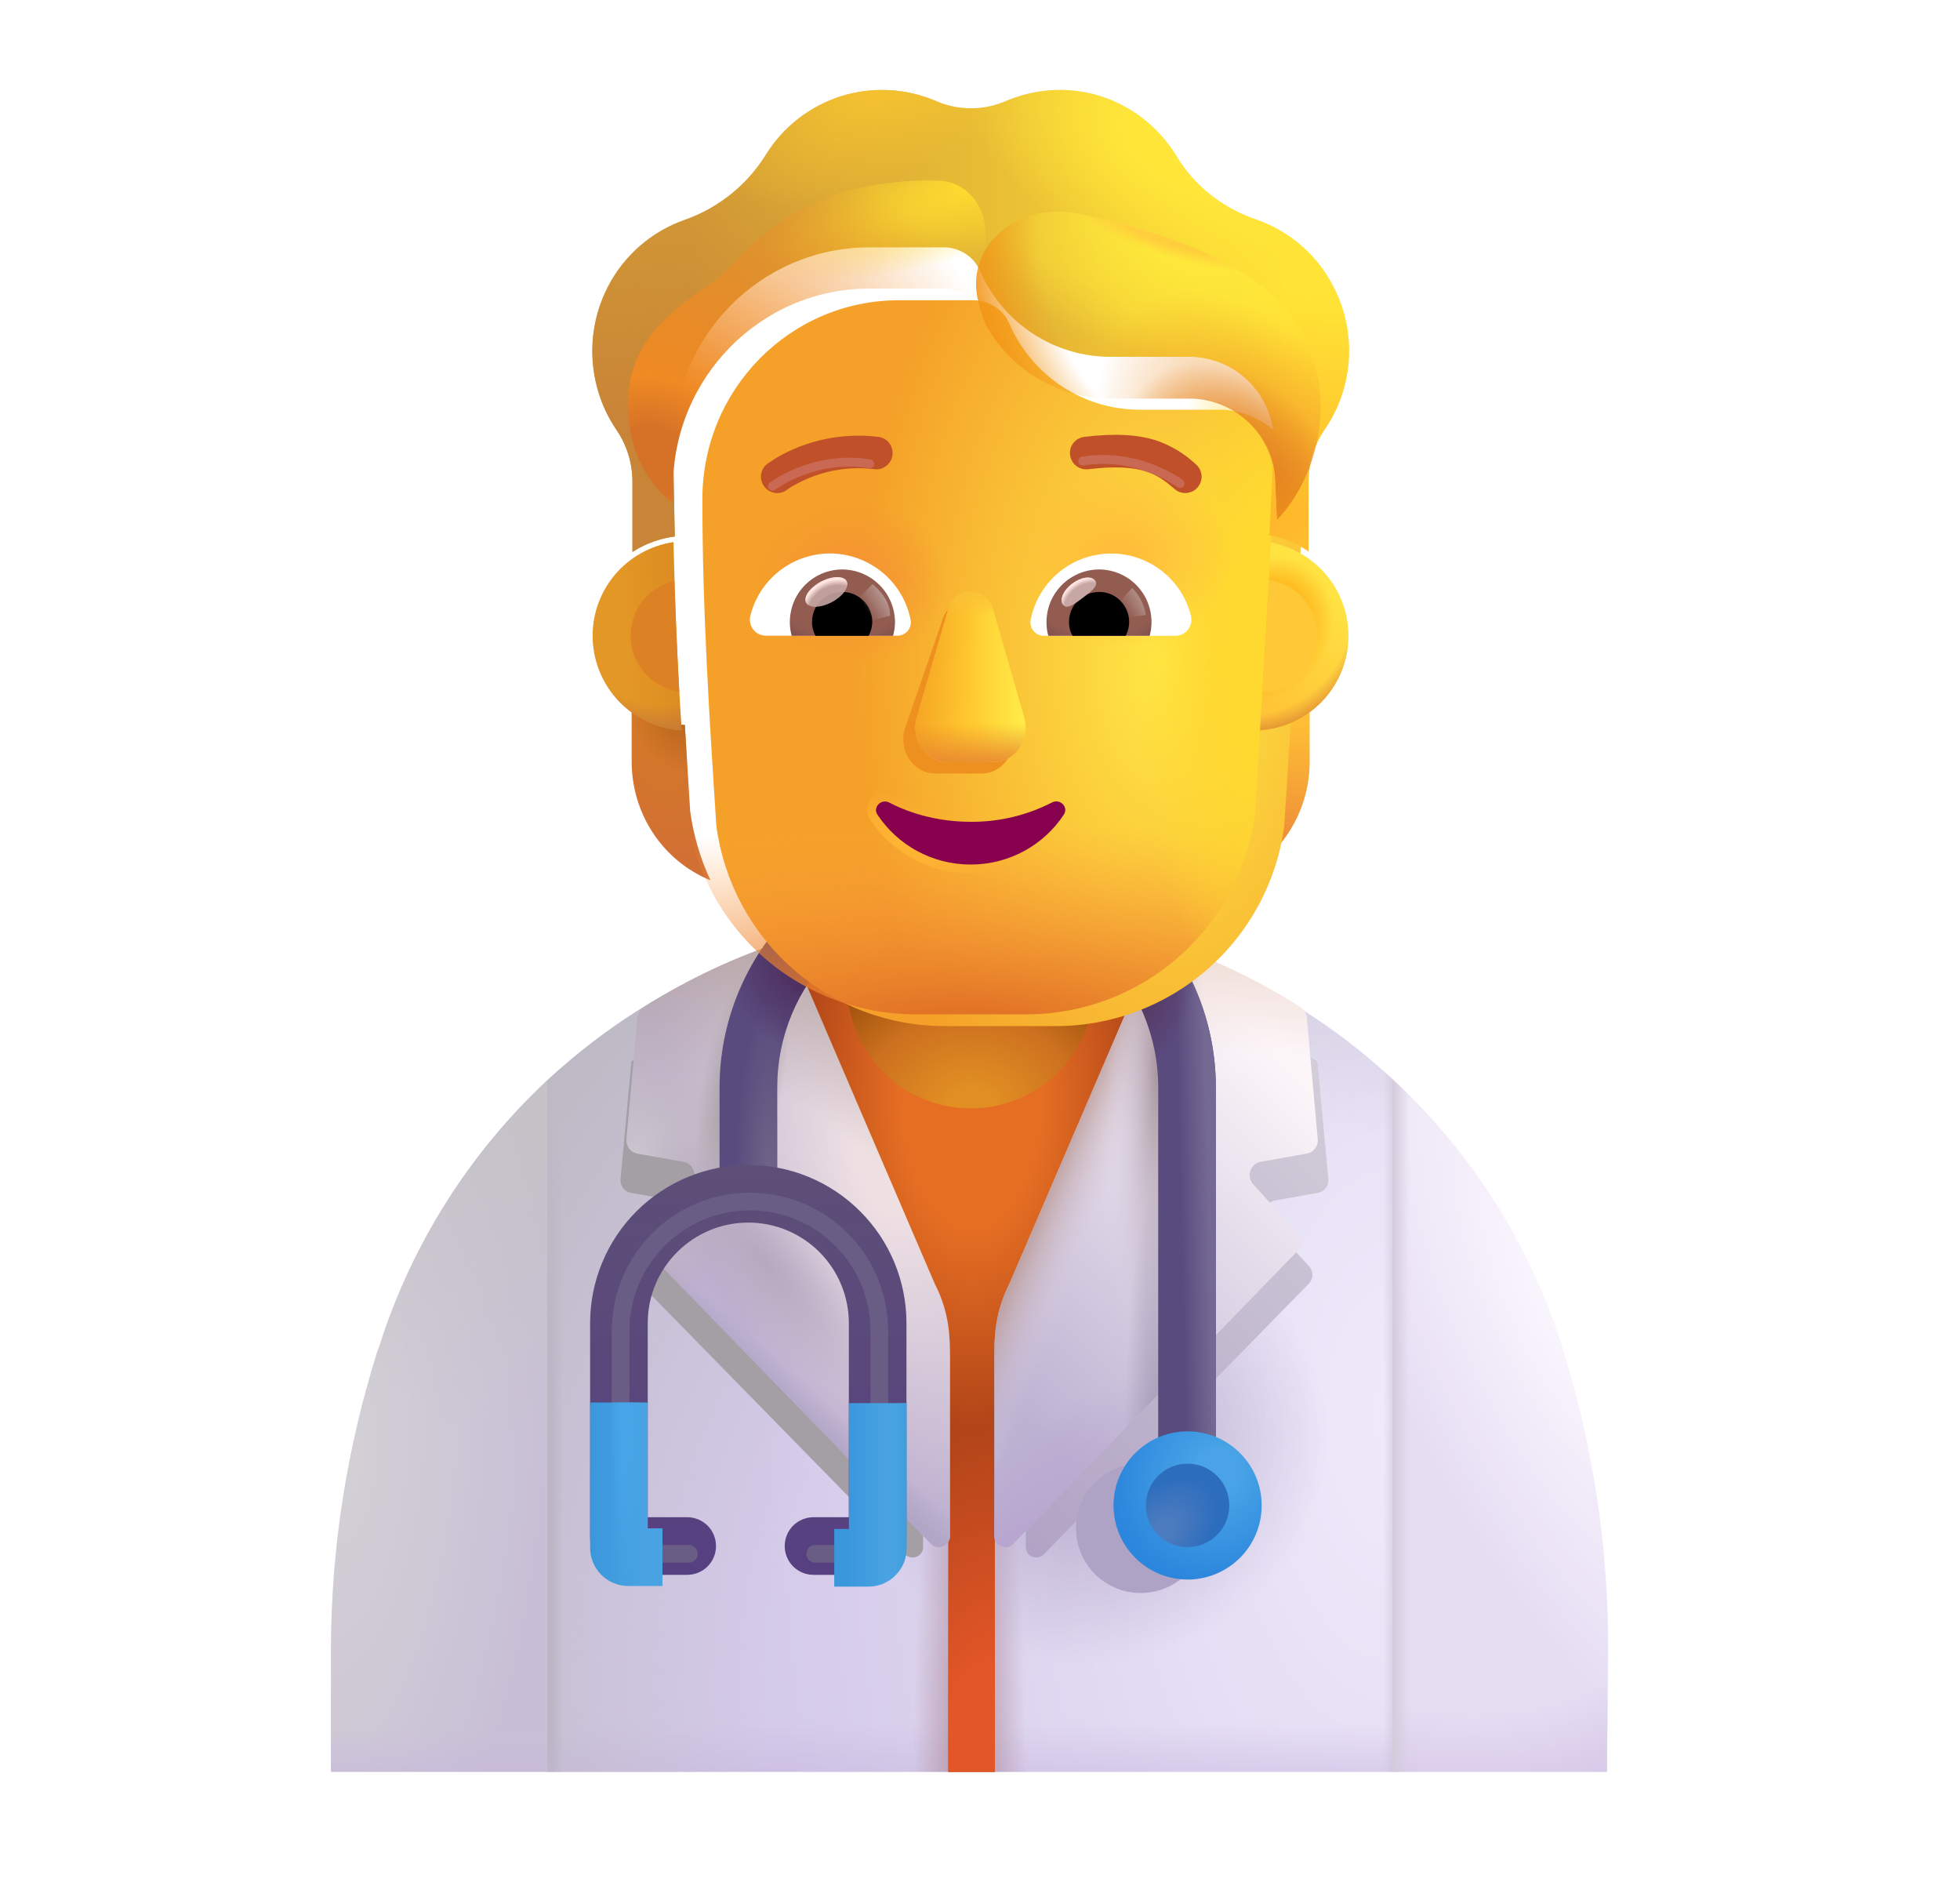 <svg width="25" height="24" viewBox="0 0 25 24" fill="none" xmlns="http://www.w3.org/2000/svg">
<path d="M12.382 11.653C10.327 11.653 8.407 12.448 6.975 13.783V22.595H17.76V13.76C16.297 12.404 14.376 11.651 12.382 11.653Z" fill="url(#paint0_radial_1178_4556)"/>
<path d="M12.382 11.653C10.327 11.653 8.407 12.448 6.975 13.783V22.595H17.76V13.76C16.297 12.404 14.376 11.651 12.382 11.653Z" fill="url(#paint1_linear_1178_4556)"/>
<path d="M12.382 11.653C10.327 11.653 8.407 12.448 6.975 13.783V22.595H17.76V13.76C16.297 12.404 14.376 11.651 12.382 11.653Z" fill="url(#paint2_linear_1178_4556)"/>
<path d="M12.382 11.653C10.327 11.653 8.407 12.448 6.975 13.783V22.595H17.76V13.76C16.297 12.404 14.376 11.651 12.382 11.653Z" fill="url(#paint3_linear_1178_4556)"/>
<path d="M12.382 11.653C10.327 11.653 8.407 12.448 6.975 13.783V22.595H17.76V13.76C16.297 12.404 14.376 11.651 12.382 11.653Z" fill="url(#paint4_radial_1178_4556)"/>
<path d="M12.382 11.653C10.327 11.653 8.407 12.448 6.975 13.783V22.595H17.76V13.76C16.297 12.404 14.376 11.651 12.382 11.653Z" fill="url(#paint5_radial_1178_4556)"/>
<path d="M12.382 11.653C10.327 11.653 8.407 12.448 6.975 13.783V22.595H17.76V13.76C16.297 12.404 14.376 11.651 12.382 11.653Z" fill="url(#paint6_radial_1178_4556)"/>
<path d="M12.658 11.653C12.846 11.66 13.041 11.675 13.236 11.69C13.041 11.675 12.853 11.66 12.658 11.653Z" fill="url(#paint7_linear_1178_4556)"/>
<path d="M12.411 11.653H12.381C12.456 11.653 12.523 11.653 12.598 11.66C12.538 11.653 12.471 11.653 12.411 11.653Z" fill="url(#paint8_linear_1178_4556)"/>
<path d="M4.836 17.173L4.813 17.233C4.423 18.47 4.221 19.753 4.221 21.05V22.595H6.973V13.783C5.982 14.711 5.246 15.878 4.836 17.173Z" fill="url(#paint9_radial_1178_4556)"/>
<path d="M4.836 17.173L4.813 17.233C4.423 18.47 4.221 19.753 4.221 21.05V22.595H6.973V13.783C5.982 14.711 5.246 15.878 4.836 17.173Z" fill="url(#paint10_radial_1178_4556)"/>
<path d="M4.836 17.173L4.813 17.233C4.423 18.47 4.221 19.753 4.221 21.05V22.595H6.973V13.783C5.982 14.711 5.246 15.878 4.836 17.173Z" fill="url(#paint11_linear_1178_4556)"/>
<path d="M20.512 21.073C20.52 19.76 20.325 18.455 19.935 17.203C19.515 15.853 18.75 14.675 17.76 13.76V22.595H20.497L20.512 21.073Z" fill="url(#paint12_radial_1178_4556)"/>
<path d="M20.512 21.073C20.52 19.76 20.325 18.455 19.935 17.203C19.515 15.853 18.75 14.675 17.76 13.76V22.595H20.497L20.512 21.073Z" fill="url(#paint13_radial_1178_4556)"/>
<path d="M20.512 21.073C20.52 19.76 20.325 18.455 19.935 17.203C19.515 15.853 18.75 14.675 17.76 13.76V22.595H20.497L20.512 21.073Z" fill="url(#paint14_linear_1178_4556)"/>
<path d="M12.762 16.981C12.762 16.951 12.755 16.828 12.762 16.798L14.759 12.081C14.766 12.058 14.781 12.036 14.789 12.021C14.031 11.781 13.229 11.653 12.404 11.653C11.571 11.653 10.761 11.788 9.996 12.028C10.004 12.043 10.019 12.066 10.026 12.081L12.006 16.851C12.014 16.873 12.047 16.888 12.047 16.918L12.089 19.618H12.096V22.596H12.689V19.618L12.747 17.056L12.762 16.981Z" fill="url(#paint15_radial_1178_4556)"/>
<path d="M12.762 16.981C12.762 16.951 12.755 16.828 12.762 16.798L14.759 12.081C14.766 12.058 14.781 12.036 14.789 12.021C14.031 11.781 13.229 11.653 12.404 11.653C11.571 11.653 10.761 11.788 9.996 12.028C10.004 12.043 10.019 12.066 10.026 12.081L12.006 16.851C12.014 16.873 12.047 16.888 12.047 16.918L12.089 19.618H12.096V22.596H12.689V19.618L12.747 17.056L12.762 16.981Z" fill="url(#paint16_radial_1178_4556)"/>
<path d="M12.658 11.653C12.846 11.66 13.041 11.675 13.236 11.69C13.041 11.675 12.853 11.66 12.658 11.653Z" fill="url(#paint17_linear_1178_4556)"/>
<path d="M12.411 11.653H12.381C12.456 11.653 12.523 11.653 12.598 11.66C12.538 11.653 12.471 11.653 12.411 11.653Z" fill="url(#paint18_linear_1178_4556)"/>
<g filter="url(#filter0_f_1178_4556)">
<path d="M8.048 15.211L8.597 15.309C8.625 15.314 8.651 15.327 8.672 15.345C8.694 15.364 8.71 15.388 8.719 15.415C8.728 15.441 8.73 15.47 8.724 15.498C8.719 15.526 8.706 15.552 8.687 15.573L8.159 16.151C8.131 16.181 8.117 16.222 8.118 16.263C8.12 16.304 8.137 16.343 8.166 16.372L11.545 19.822C11.628 19.905 11.774 19.849 11.774 19.732V17.234C11.774 17.207 11.767 17.186 11.761 17.159L9.856 12.742C9.851 12.724 9.841 12.707 9.827 12.694C9.201 12.893 8.605 13.176 8.054 13.535L7.915 15.037C7.911 15.078 7.922 15.118 7.947 15.151C7.972 15.183 8.008 15.205 8.048 15.211Z" fill="#A49EA5"/>
</g>
<g filter="url(#filter1_f_1178_4556)">
<path d="M16.811 15.211L16.262 15.309C16.234 15.314 16.208 15.327 16.186 15.345C16.165 15.364 16.148 15.388 16.139 15.415C16.13 15.441 16.128 15.47 16.134 15.498C16.14 15.526 16.153 15.552 16.172 15.573L16.7 16.151C16.727 16.181 16.741 16.222 16.74 16.263C16.739 16.304 16.721 16.343 16.692 16.372L13.313 19.822C13.229 19.905 13.084 19.849 13.084 19.732V17.234C13.084 17.207 13.091 17.186 13.098 17.159L15.002 12.742C15.008 12.724 15.018 12.707 15.031 12.694C15.657 12.893 16.254 13.176 16.804 13.535L16.943 15.037C16.947 15.078 16.935 15.118 16.911 15.15C16.886 15.183 16.851 15.204 16.811 15.211Z" fill="url(#paint19_linear_1178_4556)"/>
</g>
<path d="M12.878 16.364C12.682 16.75 12.682 17.069 12.682 17.343V19.586C12.682 19.714 12.838 19.781 12.927 19.684L16.54 15.964C16.608 15.896 16.608 15.791 16.548 15.724L15.983 15.101C15.963 15.079 15.949 15.051 15.942 15.021C15.936 14.991 15.938 14.96 15.948 14.93C15.958 14.901 15.975 14.876 15.998 14.855C16.022 14.835 16.05 14.822 16.08 14.816L16.667 14.711C16.71 14.704 16.748 14.68 16.774 14.645C16.801 14.61 16.813 14.567 16.808 14.524L16.668 12.979C16.665 12.951 16.656 12.924 16.642 12.9C16.627 12.876 16.607 12.855 16.583 12.84C16.015 12.48 15.404 12.194 14.764 11.989C14.751 12.007 14.741 12.027 14.734 12.049L12.878 16.364Z" fill="url(#paint20_linear_1178_4556)"/>
<path d="M12.878 16.364C12.682 16.75 12.682 17.069 12.682 17.343V19.586C12.682 19.714 12.838 19.781 12.927 19.684L16.54 15.964C16.608 15.896 16.608 15.791 16.548 15.724L15.983 15.101C15.963 15.079 15.949 15.051 15.942 15.021C15.936 14.991 15.938 14.96 15.948 14.93C15.958 14.901 15.975 14.876 15.998 14.855C16.022 14.835 16.05 14.822 16.08 14.816L16.667 14.711C16.71 14.704 16.748 14.68 16.774 14.645C16.801 14.61 16.813 14.567 16.808 14.524L16.668 12.979C16.665 12.951 16.656 12.924 16.642 12.9C16.627 12.876 16.607 12.855 16.583 12.84C16.015 12.48 15.404 12.194 14.764 11.989C14.751 12.007 14.741 12.027 14.734 12.049L12.878 16.364Z" fill="url(#paint21_linear_1178_4556)"/>
<path d="M12.878 16.364C12.682 16.75 12.682 17.069 12.682 17.343V19.586C12.682 19.714 12.838 19.781 12.927 19.684L16.54 15.964C16.608 15.896 16.608 15.791 16.548 15.724L15.983 15.101C15.963 15.079 15.949 15.051 15.942 15.021C15.936 14.991 15.938 14.96 15.948 14.93C15.958 14.901 15.975 14.876 15.998 14.855C16.022 14.835 16.05 14.822 16.08 14.816L16.667 14.711C16.71 14.704 16.748 14.68 16.774 14.645C16.801 14.61 16.813 14.567 16.808 14.524L16.668 12.979C16.665 12.951 16.656 12.924 16.642 12.9C16.627 12.876 16.607 12.855 16.583 12.84C16.015 12.48 15.404 12.194 14.764 11.989C14.751 12.007 14.741 12.027 14.734 12.049L12.878 16.364Z" fill="url(#paint22_linear_1178_4556)"/>
<path d="M12.878 16.364C12.682 16.75 12.682 17.069 12.682 17.343V19.586C12.682 19.714 12.838 19.781 12.927 19.684L16.54 15.964C16.608 15.896 16.608 15.791 16.548 15.724L15.983 15.101C15.963 15.079 15.949 15.051 15.942 15.021C15.936 14.991 15.938 14.96 15.948 14.93C15.958 14.901 15.975 14.876 15.998 14.855C16.022 14.835 16.05 14.822 16.08 14.816L16.667 14.711C16.71 14.704 16.748 14.68 16.774 14.645C16.801 14.61 16.813 14.567 16.808 14.524L16.668 12.979C16.665 12.951 16.656 12.924 16.642 12.9C16.627 12.876 16.607 12.855 16.583 12.84C16.015 12.48 15.404 12.194 14.764 11.989C14.751 12.007 14.741 12.027 14.734 12.049L12.878 16.364Z" fill="url(#paint23_radial_1178_4556)"/>
<path d="M12.878 16.364C12.682 16.75 12.682 17.069 12.682 17.343V19.586C12.682 19.714 12.838 19.781 12.927 19.684L16.54 15.964C16.608 15.896 16.608 15.791 16.548 15.724L15.983 15.101C15.963 15.079 15.949 15.051 15.942 15.021C15.936 14.991 15.938 14.96 15.948 14.93C15.958 14.901 15.975 14.876 15.998 14.855C16.022 14.835 16.05 14.822 16.08 14.816L16.667 14.711C16.71 14.704 16.748 14.68 16.774 14.645C16.801 14.61 16.813 14.567 16.808 14.524L16.668 12.979C16.665 12.951 16.656 12.924 16.642 12.9C16.627 12.876 16.607 12.855 16.583 12.84C16.015 12.48 15.404 12.194 14.764 11.989C14.751 12.007 14.741 12.027 14.734 12.049L12.878 16.364Z" fill="url(#paint24_radial_1178_4556)"/>
<path d="M12.878 16.364C12.682 16.75 12.682 17.069 12.682 17.343V19.586C12.682 19.714 12.838 19.781 12.927 19.684L16.54 15.964C16.608 15.896 16.608 15.791 16.548 15.724L15.983 15.101C15.963 15.079 15.949 15.051 15.942 15.021C15.936 14.991 15.938 14.96 15.948 14.93C15.958 14.901 15.975 14.876 15.998 14.855C16.022 14.835 16.05 14.822 16.08 14.816L16.667 14.711C16.71 14.704 16.748 14.68 16.774 14.645C16.801 14.61 16.813 14.567 16.808 14.524L16.668 12.979C16.665 12.951 16.656 12.924 16.642 12.9C16.627 12.876 16.607 12.855 16.583 12.84C16.015 12.48 15.404 12.194 14.764 11.989C14.751 12.007 14.741 12.027 14.734 12.049L12.878 16.364Z" fill="url(#paint25_radial_1178_4556)"/>
<path d="M11.92 16.364C12.118 16.75 12.118 17.069 12.118 17.343V19.586C12.118 19.714 11.961 19.781 11.872 19.684L8.258 15.964C8.227 15.932 8.208 15.89 8.207 15.845C8.206 15.801 8.221 15.757 8.251 15.724L8.816 15.101C8.905 15.004 8.854 14.839 8.719 14.816L8.132 14.711C8.089 14.704 8.051 14.68 8.025 14.645C7.999 14.61 7.987 14.567 7.991 14.524L8.131 12.979C8.134 12.951 8.143 12.924 8.158 12.9C8.172 12.876 8.192 12.855 8.216 12.84C8.784 12.48 9.395 12.194 10.036 11.989C10.049 12.007 10.059 12.027 10.066 12.049L11.92 16.364Z" fill="url(#paint26_radial_1178_4556)"/>
<path d="M11.92 16.364C12.118 16.75 12.118 17.069 12.118 17.343V19.586C12.118 19.714 11.961 19.781 11.872 19.684L8.258 15.964C8.227 15.932 8.208 15.89 8.207 15.845C8.206 15.801 8.221 15.757 8.251 15.724L8.816 15.101C8.905 15.004 8.854 14.839 8.719 14.816L8.132 14.711C8.089 14.704 8.051 14.68 8.025 14.645C7.999 14.61 7.987 14.567 7.991 14.524L8.131 12.979C8.134 12.951 8.143 12.924 8.158 12.9C8.172 12.876 8.192 12.855 8.216 12.84C8.784 12.48 9.395 12.194 10.036 11.989C10.049 12.007 10.059 12.027 10.066 12.049L11.92 16.364Z" fill="url(#paint27_radial_1178_4556)"/>
<path d="M11.92 16.364C12.118 16.75 12.118 17.069 12.118 17.343V19.586C12.118 19.714 11.961 19.781 11.872 19.684L8.258 15.964C8.227 15.932 8.208 15.89 8.207 15.845C8.206 15.801 8.221 15.757 8.251 15.724L8.816 15.101C8.905 15.004 8.854 14.839 8.719 14.816L8.132 14.711C8.089 14.704 8.051 14.68 8.025 14.645C7.999 14.61 7.987 14.567 7.991 14.524L8.131 12.979C8.134 12.951 8.143 12.924 8.158 12.9C8.172 12.876 8.192 12.855 8.216 12.84C8.784 12.48 9.395 12.194 10.036 11.989C10.049 12.007 10.059 12.027 10.066 12.049L11.92 16.364Z" fill="url(#paint28_linear_1178_4556)"/>
<path d="M11.92 16.364C12.118 16.75 12.118 17.069 12.118 17.343V19.586C12.118 19.714 11.961 19.781 11.872 19.684L8.258 15.964C8.227 15.932 8.208 15.89 8.207 15.845C8.206 15.801 8.221 15.757 8.251 15.724L8.816 15.101C8.905 15.004 8.854 14.839 8.719 14.816L8.132 14.711C8.089 14.704 8.051 14.68 8.025 14.645C7.999 14.61 7.987 14.567 7.991 14.524L8.131 12.979C8.134 12.951 8.143 12.924 8.158 12.9C8.172 12.876 8.192 12.855 8.216 12.84C8.784 12.48 9.395 12.194 10.036 11.989C10.049 12.007 10.059 12.027 10.066 12.049L11.92 16.364Z" fill="url(#paint29_radial_1178_4556)"/>
<path d="M11.92 16.364C12.118 16.75 12.118 17.069 12.118 17.343V19.586C12.118 19.714 11.961 19.781 11.872 19.684L8.258 15.964C8.227 15.932 8.208 15.89 8.207 15.845C8.206 15.801 8.221 15.757 8.251 15.724L8.816 15.101C8.905 15.004 8.854 14.839 8.719 14.816L8.132 14.711C8.089 14.704 8.051 14.68 8.025 14.645C7.999 14.61 7.987 14.567 7.991 14.524L8.131 12.979C8.134 12.951 8.143 12.924 8.158 12.9C8.172 12.876 8.192 12.855 8.216 12.84C8.784 12.48 9.395 12.194 10.036 11.989C10.049 12.007 10.059 12.027 10.066 12.049L11.92 16.364Z" fill="url(#paint30_radial_1178_4556)"/>
<path d="M11.92 16.364C12.118 16.75 12.118 17.069 12.118 17.343V19.586C12.118 19.714 11.961 19.781 11.872 19.684L8.258 15.964C8.227 15.932 8.208 15.89 8.207 15.845C8.206 15.801 8.221 15.757 8.251 15.724L8.816 15.101C8.905 15.004 8.854 14.839 8.719 14.816L8.132 14.711C8.089 14.704 8.051 14.68 8.025 14.645C7.999 14.61 7.987 14.567 7.991 14.524L8.131 12.979C8.134 12.951 8.143 12.924 8.158 12.9C8.172 12.876 8.192 12.855 8.216 12.84C8.784 12.48 9.395 12.194 10.036 11.989C10.049 12.007 10.059 12.027 10.066 12.049L11.92 16.364Z" fill="url(#paint31_radial_1178_4556)"/>
<path d="M12.382 14.135C12.175 14.135 11.97 14.095 11.779 14.015C11.588 13.936 11.414 13.82 11.268 13.674C11.122 13.528 11.006 13.354 10.927 13.163C10.847 12.972 10.807 12.767 10.807 12.56V11.525H13.957V12.56C13.957 12.978 13.791 13.379 13.495 13.674C13.2 13.969 12.799 14.135 12.382 14.135Z" fill="url(#paint32_radial_1178_4556)"/>
<path fill-rule="evenodd" clip-rule="evenodd" d="M12.343 11.436C11.698 11.436 11.08 11.692 10.624 12.148C10.169 12.604 9.913 13.222 9.913 13.866V15.479H9.178V13.866C9.178 13.027 9.511 12.222 10.105 11.628C10.698 11.034 11.503 10.701 12.343 10.701C13.182 10.701 13.987 11.034 14.581 11.628C15.174 12.222 15.508 13.027 15.508 13.866V19.206H14.773V13.866C14.773 13.222 14.517 12.604 14.061 12.148C13.605 11.692 12.987 11.436 12.343 11.436Z" fill="#5A4B7E"/>
<path fill-rule="evenodd" clip-rule="evenodd" d="M12.343 11.436C11.698 11.436 11.08 11.692 10.624 12.148C10.169 12.604 9.913 13.222 9.913 13.866V15.479H9.178V13.866C9.178 13.027 9.511 12.222 10.105 11.628C10.698 11.034 11.503 10.701 12.343 10.701C13.182 10.701 13.987 11.034 14.581 11.628C15.174 12.222 15.508 13.027 15.508 13.866V19.206H14.773V13.866C14.773 13.222 14.517 12.604 14.061 12.148C13.605 11.692 12.987 11.436 12.343 11.436Z" fill="url(#paint33_linear_1178_4556)"/>
<path fill-rule="evenodd" clip-rule="evenodd" d="M12.343 11.436C11.698 11.436 11.08 11.692 10.624 12.148C10.169 12.604 9.913 13.222 9.913 13.866V15.479H9.178V13.866C9.178 13.027 9.511 12.222 10.105 11.628C10.698 11.034 11.503 10.701 12.343 10.701C13.182 10.701 13.987 11.034 14.581 11.628C15.174 12.222 15.508 13.027 15.508 13.866V19.206H14.773V13.866C14.773 13.222 14.517 12.604 14.061 12.148C13.605 11.692 12.987 11.436 12.343 11.436Z" fill="url(#paint34_radial_1178_4556)"/>
<path fill-rule="evenodd" clip-rule="evenodd" d="M12.343 11.436C11.698 11.436 11.08 11.692 10.624 12.148C10.169 12.604 9.913 13.222 9.913 13.866V15.479H9.178V13.866C9.178 13.027 9.511 12.222 10.105 11.628C10.698 11.034 11.503 10.701 12.343 10.701C13.182 10.701 13.987 11.034 14.581 11.628C15.174 12.222 15.508 13.027 15.508 13.866V19.206H14.773V13.866C14.773 13.222 14.517 12.604 14.061 12.148C13.605 11.692 12.987 11.436 12.343 11.436Z" fill="url(#paint35_radial_1178_4556)"/>
<path fill-rule="evenodd" clip-rule="evenodd" d="M12.343 11.436C11.698 11.436 11.08 11.692 10.624 12.148C10.169 12.604 9.913 13.222 9.913 13.866V15.479H9.178V13.866C9.178 13.027 9.511 12.222 10.105 11.628C10.698 11.034 11.503 10.701 12.343 10.701C13.182 10.701 13.987 11.034 14.581 11.628C15.174 12.222 15.508 13.027 15.508 13.866V19.206H14.773V13.866C14.773 13.222 14.517 12.604 14.061 12.148C13.605 11.692 12.987 11.436 12.343 11.436Z" fill="url(#paint36_radial_1178_4556)"/>
<g filter="url(#filter2_f_1178_4556)">
<path d="M14.525 20.314C14.635 20.318 14.745 20.299 14.848 20.259C14.951 20.219 15.045 20.159 15.124 20.082C15.203 20.005 15.266 19.913 15.309 19.811C15.352 19.71 15.375 19.6 15.375 19.49C15.375 19.38 15.352 19.27 15.309 19.169C15.266 19.067 15.203 18.975 15.124 18.898C15.045 18.821 14.951 18.761 14.848 18.721C14.745 18.681 14.635 18.662 14.525 18.665C14.31 18.672 14.107 18.762 13.957 18.915C13.808 19.069 13.725 19.275 13.725 19.49C13.725 19.704 13.808 19.91 13.957 20.064C14.107 20.218 14.31 20.308 14.525 20.314Z" fill="#AFA3C5"/>
</g>
<path d="M15.148 20.143C15.399 20.143 15.639 20.043 15.816 19.866C15.994 19.689 16.093 19.448 16.093 19.198C16.093 18.947 15.994 18.707 15.816 18.53C15.639 18.352 15.399 18.253 15.148 18.253C14.898 18.253 14.657 18.352 14.48 18.53C14.303 18.707 14.203 18.947 14.203 19.198C14.203 19.448 14.303 19.689 14.48 19.866C14.657 20.043 14.898 20.143 15.148 20.143Z" fill="url(#paint37_radial_1178_4556)"/>
<g filter="url(#filter3_i_1178_4556)">
<path d="M15.148 19.73C15.289 19.73 15.424 19.674 15.524 19.574C15.624 19.474 15.68 19.339 15.68 19.198C15.68 19.057 15.624 18.921 15.524 18.821C15.424 18.721 15.289 18.665 15.148 18.665C15.007 18.665 14.871 18.721 14.771 18.821C14.671 18.921 14.615 19.057 14.615 19.198C14.615 19.339 14.671 19.474 14.771 19.574C14.871 19.674 15.007 19.73 15.148 19.73Z" fill="url(#paint38_radial_1178_4556)"/>
</g>
<g filter="url(#filter4_i_1178_4556)">
<path fill-rule="evenodd" clip-rule="evenodd" d="M9.545 15.741C8.84 15.741 8.262 16.312 8.262 17.023V19.498H8.765C8.862 19.498 8.956 19.537 9.025 19.605C9.094 19.674 9.133 19.768 9.133 19.866C9.133 19.963 9.094 20.057 9.025 20.126C8.956 20.195 8.862 20.233 8.765 20.233H8.015C7.951 20.234 7.887 20.221 7.828 20.197C7.769 20.172 7.715 20.136 7.67 20.091C7.624 20.046 7.588 19.992 7.564 19.933C7.54 19.873 7.527 19.81 7.527 19.746V17.023C7.527 16.488 7.74 15.975 8.118 15.597C8.497 15.219 9.01 15.006 9.545 15.006C10.08 15.006 10.593 15.219 10.971 15.597C11.35 15.975 11.562 16.488 11.562 17.023V19.746C11.562 20.016 11.345 20.233 11.075 20.233H10.377C10.28 20.233 10.186 20.195 10.117 20.126C10.048 20.057 10.009 19.963 10.009 19.866C10.009 19.768 10.048 19.674 10.117 19.605C10.186 19.537 10.28 19.498 10.377 19.498H10.827V17.023C10.827 16.683 10.692 16.357 10.451 16.116C10.211 15.876 9.885 15.741 9.545 15.741Z" fill="url(#paint39_linear_1178_4556)"/>
</g>
<g filter="url(#filter5_f_1178_4556)">
<path d="M8.786 19.815H8.036C7.969 19.815 7.916 19.762 7.916 19.695V16.973C7.916 16.535 8.09 16.115 8.399 15.806C8.709 15.496 9.128 15.322 9.566 15.322C10.004 15.322 10.423 15.496 10.733 15.806C11.042 16.115 11.216 16.535 11.216 16.973V19.695C11.216 19.762 11.164 19.815 11.096 19.815H10.399" stroke="#6A5D85" stroke-width="0.225" stroke-miterlimit="10" stroke-linecap="round" stroke-linejoin="round"/>
</g>
<path fill-rule="evenodd" clip-rule="evenodd" d="M7.527 19.738V17.885H8.262V19.49H8.45V20.225H8.015C7.951 20.225 7.887 20.213 7.828 20.188C7.769 20.164 7.715 20.128 7.67 20.083C7.625 20.037 7.589 19.984 7.564 19.924C7.54 19.865 7.527 19.802 7.527 19.738Z" fill="url(#paint40_linear_1178_4556)"/>
<path fill-rule="evenodd" clip-rule="evenodd" d="M7.527 19.738V17.885H8.262V19.49H8.45V20.225H8.015C7.951 20.225 7.887 20.213 7.828 20.188C7.769 20.164 7.715 20.128 7.67 20.083C7.625 20.037 7.589 19.984 7.564 19.924C7.54 19.865 7.527 19.802 7.527 19.738Z" fill="url(#paint41_radial_1178_4556)"/>
<path fill-rule="evenodd" clip-rule="evenodd" d="M11.563 17.893V19.745C11.563 19.809 11.551 19.873 11.527 19.932C11.502 19.991 11.466 20.046 11.421 20.091C11.376 20.136 11.322 20.172 11.263 20.197C11.203 20.221 11.14 20.234 11.076 20.233H10.641V19.498H10.828V17.893H11.563Z" fill="url(#paint42_linear_1178_4556)"/>
<path fill-rule="evenodd" clip-rule="evenodd" d="M11.563 17.893V19.745C11.563 19.809 11.551 19.873 11.527 19.932C11.502 19.991 11.466 20.046 11.421 20.091C11.376 20.136 11.322 20.172 11.263 20.197C11.203 20.221 11.14 20.234 11.076 20.233H10.641V19.498H10.828V17.893H11.563Z" fill="url(#paint43_linear_1178_4556)"/>
<path d="M16.026 9.245C16.277 9.237 16.514 9.152 16.705 9.014V9.711C16.705 10.382 16.306 10.979 15.699 11.226C15.827 10.954 15.915 10.658 15.959 10.341L16.026 9.245Z" fill="url(#paint44_radial_1178_4556)"/>
<path d="M16.026 9.245C16.277 9.237 16.514 9.152 16.705 9.014V9.711C16.705 10.382 16.306 10.979 15.699 11.226C15.827 10.954 15.915 10.658 15.959 10.341L16.026 9.245Z" fill="url(#paint45_radial_1178_4556)"/>
<path d="M8.735 9.245C8.491 9.237 8.255 9.156 8.057 9.014V9.711C8.057 10.382 8.456 10.979 9.062 11.226C8.931 10.946 8.844 10.647 8.803 10.341L8.735 9.245Z" fill="url(#paint46_radial_1178_4556)"/>
<path d="M8.735 9.245C8.491 9.237 8.255 9.156 8.057 9.014V9.711C8.057 10.382 8.456 10.979 9.062 11.226C8.931 10.946 8.844 10.647 8.803 10.341L8.735 9.245Z" fill="url(#paint47_radial_1178_4556)"/>
<g filter="url(#filter6_ii_1178_4556)">
<path d="M8.762 10.381C8.856 11.088 9.203 11.737 9.739 12.207C10.275 12.677 10.964 12.936 11.677 12.935H13.091C13.805 12.936 14.493 12.677 15.03 12.207C15.566 11.737 15.913 11.088 16.006 10.381C16.095 8.968 16.184 7.561 16.249 6.149C16.246 5.872 16.137 5.607 15.945 5.407C15.753 5.207 15.492 5.089 15.215 5.075H14.165C13.448 5.075 12.8 4.653 12.506 3.993C12.469 3.901 12.405 3.821 12.323 3.766C12.241 3.71 12.144 3.68 12.044 3.679H11.09C9.705 3.679 8.584 4.813 8.584 6.214C8.584 7.609 8.671 8.982 8.762 10.381Z" fill="url(#paint48_radial_1178_4556)"/>
</g>
<path d="M8.762 10.381C8.856 11.088 9.203 11.737 9.739 12.207C10.275 12.677 10.964 12.936 11.677 12.935H13.091C13.805 12.936 14.493 12.677 15.03 12.207C15.566 11.737 15.913 11.088 16.006 10.381C16.095 8.968 16.184 7.561 16.249 6.149C16.246 5.872 16.137 5.607 15.945 5.407C15.753 5.207 15.492 5.089 15.215 5.075H14.165C13.448 5.075 12.8 4.653 12.506 3.993C12.469 3.901 12.405 3.821 12.323 3.766C12.241 3.71 12.144 3.68 12.044 3.679H11.09C9.705 3.679 8.584 4.813 8.584 6.214C8.584 7.609 8.671 8.982 8.762 10.381Z" fill="url(#paint49_radial_1178_4556)"/>
<path d="M8.762 10.381C8.856 11.088 9.203 11.737 9.739 12.207C10.275 12.677 10.964 12.936 11.677 12.935H13.091C13.805 12.936 14.493 12.677 15.03 12.207C15.566 11.737 15.913 11.088 16.006 10.381C16.095 8.968 16.184 7.561 16.249 6.149C16.246 5.872 16.137 5.607 15.945 5.407C15.753 5.207 15.492 5.089 15.215 5.075H14.165C13.448 5.075 12.8 4.653 12.506 3.993C12.469 3.901 12.405 3.821 12.323 3.766C12.241 3.71 12.144 3.68 12.044 3.679H11.09C9.705 3.679 8.584 4.813 8.584 6.214C8.584 7.609 8.671 8.982 8.762 10.381Z" fill="url(#paint50_radial_1178_4556)"/>
<path d="M8.762 10.381C8.856 11.088 9.203 11.737 9.739 12.207C10.275 12.677 10.964 12.936 11.677 12.935H13.091C13.805 12.936 14.493 12.677 15.03 12.207C15.566 11.737 15.913 11.088 16.006 10.381C16.095 8.968 16.184 7.561 16.249 6.149C16.246 5.872 16.137 5.607 15.945 5.407C15.753 5.207 15.492 5.089 15.215 5.075H14.165C13.448 5.075 12.8 4.653 12.506 3.993C12.469 3.901 12.405 3.821 12.323 3.766C12.241 3.71 12.144 3.68 12.044 3.679H11.09C9.705 3.679 8.584 4.813 8.584 6.214C8.584 7.609 8.671 8.982 8.762 10.381Z" fill="url(#paint51_radial_1178_4556)"/>
<path d="M8.762 10.381C8.856 11.088 9.203 11.737 9.739 12.207C10.275 12.677 10.964 12.936 11.677 12.935H13.091C13.805 12.936 14.493 12.677 15.03 12.207C15.566 11.737 15.913 11.088 16.006 10.381C16.095 8.968 16.184 7.561 16.249 6.149C16.246 5.872 16.137 5.607 15.945 5.407C15.753 5.207 15.492 5.089 15.215 5.075H14.165C13.448 5.075 12.8 4.653 12.506 3.993C12.469 3.901 12.405 3.821 12.323 3.766C12.241 3.71 12.144 3.68 12.044 3.679H11.09C9.705 3.679 8.584 4.813 8.584 6.214C8.584 7.609 8.671 8.982 8.762 10.381Z" fill="url(#paint52_radial_1178_4556)"/>
<g filter="url(#filter7_f_1178_4556)">
<path d="M12.016 7.918L11.54 9.297C11.459 9.581 11.654 9.864 11.93 9.864H12.52C12.797 9.864 12.992 9.576 12.91 9.297L12.513 7.918C12.427 7.613 12.105 7.613 12.016 7.918Z" fill="#EE9020"/>
</g>
<g filter="url(#filter8_f_1178_4556)">
<path d="M12.093 7.772L11.694 9.15C11.613 9.434 11.808 9.718 12.084 9.718H12.675C12.951 9.718 13.147 9.43 13.065 9.15L12.667 7.772C12.581 7.466 12.182 7.466 12.093 7.772Z" fill="url(#paint53_linear_1178_4556)"/>
<path d="M12.093 7.772L11.694 9.15C11.613 9.434 11.808 9.718 12.084 9.718H12.675C12.951 9.718 13.147 9.43 13.065 9.15L12.667 7.772C12.581 7.466 12.182 7.466 12.093 7.772Z" fill="url(#paint54_linear_1178_4556)"/>
<path d="M12.093 7.772L11.694 9.15C11.613 9.434 11.808 9.718 12.084 9.718H12.675C12.951 9.718 13.147 9.43 13.065 9.15L12.667 7.772C12.581 7.466 12.182 7.466 12.093 7.772Z" fill="url(#paint55_linear_1178_4556)"/>
<path d="M12.093 7.772L11.694 9.15C11.613 9.434 11.808 9.718 12.084 9.718H12.675C12.951 9.718 13.147 9.43 13.065 9.15L12.667 7.772C12.581 7.466 12.182 7.466 12.093 7.772Z" fill="url(#paint56_linear_1178_4556)"/>
</g>
<g filter="url(#filter9_f_1178_4556)">
<path d="M11.368 10.184C11.659 10.336 12.008 10.424 12.38 10.424C12.755 10.424 13.1 10.336 13.393 10.184C13.426 10.166 13.464 10.16 13.501 10.166C13.537 10.173 13.571 10.19 13.597 10.217C13.623 10.244 13.639 10.279 13.643 10.316C13.646 10.353 13.636 10.39 13.615 10.421M11.368 10.184L13.568 10.39M11.368 10.184C11.335 10.166 11.296 10.16 11.259 10.167C11.222 10.173 11.188 10.191 11.163 10.219C11.137 10.245 11.121 10.28 11.118 10.317C11.115 10.354 11.124 10.391 11.146 10.421M11.368 10.184L11.193 10.39M13.615 10.421L13.568 10.39M13.615 10.421C13.479 10.625 13.296 10.791 13.081 10.907C12.865 11.022 12.624 11.082 12.38 11.081C12.136 11.082 11.895 11.022 11.68 10.907C11.464 10.791 11.281 10.625 11.146 10.421M13.568 10.39C13.437 10.586 13.261 10.747 13.054 10.857C12.847 10.968 12.615 11.026 12.38 11.025C12.145 11.026 11.914 10.968 11.707 10.857C11.499 10.747 11.323 10.586 11.193 10.39M11.146 10.421L11.193 10.39" stroke="url(#paint57_radial_1178_4556)" stroke-width="0.113"/>
</g>
<path d="M12.381 10.48C12 10.48 11.642 10.39 11.341 10.234C11.239 10.181 11.128 10.297 11.193 10.39C11.445 10.771 11.882 11.025 12.381 11.025C12.879 11.025 13.317 10.771 13.568 10.39C13.633 10.293 13.523 10.181 13.419 10.233C13.098 10.398 12.742 10.483 12.381 10.48" fill="url(#paint58_radial_1178_4556)"/>
<g filter="url(#filter10_ii_1178_4556)">
<path d="M16.023 3.325C16.408 3.458 16.755 3.728 16.973 4.114C17.14 4.405 17.221 4.737 17.207 5.072C17.193 5.408 17.084 5.732 16.893 6.008C16.762 6.202 16.691 6.43 16.691 6.665V7.556C16.54 7.454 16.369 7.386 16.191 7.354L16.249 6.149C16.246 5.872 16.137 5.607 15.945 5.407C15.753 5.207 15.492 5.089 15.215 5.075H14.165C13.449 5.075 12.8 4.653 12.506 3.993C12.469 3.901 12.405 3.821 12.323 3.766C12.241 3.71 12.144 3.68 12.045 3.679H11.09C9.705 3.679 8.584 4.814 8.584 6.214L8.607 7.367C8.414 7.391 8.229 7.459 8.067 7.564V6.665C8.066 6.43 7.996 6.202 7.864 6.008C7.682 5.741 7.577 5.429 7.558 5.106C7.539 4.783 7.608 4.461 7.757 4.175C7.963 3.779 8.311 3.477 8.731 3.329C9.162 3.178 9.528 2.884 9.769 2.497C9.989 2.142 10.329 1.879 10.726 1.753C11.124 1.628 11.553 1.649 11.937 1.813C12.078 1.875 12.23 1.906 12.384 1.906C12.539 1.906 12.691 1.875 12.832 1.813C13.043 1.724 13.274 1.672 13.516 1.672C14.149 1.672 14.701 2.014 15.009 2.521C15.239 2.903 15.601 3.181 16.023 3.325Z" fill="url(#paint59_linear_1178_4556)"/>
<path d="M16.023 3.325C16.408 3.458 16.755 3.728 16.973 4.114C17.14 4.405 17.221 4.737 17.207 5.072C17.193 5.408 17.084 5.732 16.893 6.008C16.762 6.202 16.691 6.43 16.691 6.665V7.556C16.54 7.454 16.369 7.386 16.191 7.354L16.249 6.149C16.246 5.872 16.137 5.607 15.945 5.407C15.753 5.207 15.492 5.089 15.215 5.075H14.165C13.449 5.075 12.8 4.653 12.506 3.993C12.469 3.901 12.405 3.821 12.323 3.766C12.241 3.71 12.144 3.68 12.045 3.679H11.09C9.705 3.679 8.584 4.814 8.584 6.214L8.607 7.367C8.414 7.391 8.229 7.459 8.067 7.564V6.665C8.066 6.43 7.996 6.202 7.864 6.008C7.682 5.741 7.577 5.429 7.558 5.106C7.539 4.783 7.608 4.461 7.757 4.175C7.963 3.779 8.311 3.477 8.731 3.329C9.162 3.178 9.528 2.884 9.769 2.497C9.989 2.142 10.329 1.879 10.726 1.753C11.124 1.628 11.553 1.649 11.937 1.813C12.078 1.875 12.23 1.906 12.384 1.906C12.539 1.906 12.691 1.875 12.832 1.813C13.043 1.724 13.274 1.672 13.516 1.672C14.149 1.672 14.701 2.014 15.009 2.521C15.239 2.903 15.601 3.181 16.023 3.325Z" fill="url(#paint60_radial_1178_4556)"/>
<path d="M16.023 3.325C16.408 3.458 16.755 3.728 16.973 4.114C17.14 4.405 17.221 4.737 17.207 5.072C17.193 5.408 17.084 5.732 16.893 6.008C16.762 6.202 16.691 6.43 16.691 6.665V7.556C16.54 7.454 16.369 7.386 16.191 7.354L16.249 6.149C16.246 5.872 16.137 5.607 15.945 5.407C15.753 5.207 15.492 5.089 15.215 5.075H14.165C13.449 5.075 12.8 4.653 12.506 3.993C12.469 3.901 12.405 3.821 12.323 3.766C12.241 3.71 12.144 3.68 12.045 3.679H11.09C9.705 3.679 8.584 4.814 8.584 6.214L8.607 7.367C8.414 7.391 8.229 7.459 8.067 7.564V6.665C8.066 6.43 7.996 6.202 7.864 6.008C7.682 5.741 7.577 5.429 7.558 5.106C7.539 4.783 7.608 4.461 7.757 4.175C7.963 3.779 8.311 3.477 8.731 3.329C9.162 3.178 9.528 2.884 9.769 2.497C9.989 2.142 10.329 1.879 10.726 1.753C11.124 1.628 11.553 1.649 11.937 1.813C12.078 1.875 12.23 1.906 12.384 1.906C12.539 1.906 12.691 1.875 12.832 1.813C13.043 1.724 13.274 1.672 13.516 1.672C14.149 1.672 14.701 2.014 15.009 2.521C15.239 2.903 15.601 3.181 16.023 3.325Z" fill="url(#paint61_radial_1178_4556)"/>
<path d="M16.023 3.325C16.408 3.458 16.755 3.728 16.973 4.114C17.14 4.405 17.221 4.737 17.207 5.072C17.193 5.408 17.084 5.732 16.893 6.008C16.762 6.202 16.691 6.43 16.691 6.665V7.556C16.54 7.454 16.369 7.386 16.191 7.354L16.249 6.149C16.246 5.872 16.137 5.607 15.945 5.407C15.753 5.207 15.492 5.089 15.215 5.075H14.165C13.449 5.075 12.8 4.653 12.506 3.993C12.469 3.901 12.405 3.821 12.323 3.766C12.241 3.71 12.144 3.68 12.045 3.679H11.09C9.705 3.679 8.584 4.814 8.584 6.214L8.607 7.367C8.414 7.391 8.229 7.459 8.067 7.564V6.665C8.066 6.43 7.996 6.202 7.864 6.008C7.682 5.741 7.577 5.429 7.558 5.106C7.539 4.783 7.608 4.461 7.757 4.175C7.963 3.779 8.311 3.477 8.731 3.329C9.162 3.178 9.528 2.884 9.769 2.497C9.989 2.142 10.329 1.879 10.726 1.753C11.124 1.628 11.553 1.649 11.937 1.813C12.078 1.875 12.23 1.906 12.384 1.906C12.539 1.906 12.691 1.875 12.832 1.813C13.043 1.724 13.274 1.672 13.516 1.672C14.149 1.672 14.701 2.014 15.009 2.521C15.239 2.903 15.601 3.181 16.023 3.325Z" fill="url(#paint62_radial_1178_4556)"/>
<path d="M16.023 3.325C16.408 3.458 16.755 3.728 16.973 4.114C17.14 4.405 17.221 4.737 17.207 5.072C17.193 5.408 17.084 5.732 16.893 6.008C16.762 6.202 16.691 6.43 16.691 6.665V7.556C16.54 7.454 16.369 7.386 16.191 7.354L16.249 6.149C16.246 5.872 16.137 5.607 15.945 5.407C15.753 5.207 15.492 5.089 15.215 5.075H14.165C13.449 5.075 12.8 4.653 12.506 3.993C12.469 3.901 12.405 3.821 12.323 3.766C12.241 3.71 12.144 3.68 12.045 3.679H11.09C9.705 3.679 8.584 4.814 8.584 6.214L8.607 7.367C8.414 7.391 8.229 7.459 8.067 7.564V6.665C8.066 6.43 7.996 6.202 7.864 6.008C7.682 5.741 7.577 5.429 7.558 5.106C7.539 4.783 7.608 4.461 7.757 4.175C7.963 3.779 8.311 3.477 8.731 3.329C9.162 3.178 9.528 2.884 9.769 2.497C9.989 2.142 10.329 1.879 10.726 1.753C11.124 1.628 11.553 1.649 11.937 1.813C12.078 1.875 12.23 1.906 12.384 1.906C12.539 1.906 12.691 1.875 12.832 1.813C13.043 1.724 13.274 1.672 13.516 1.672C14.149 1.672 14.701 2.014 15.009 2.521C15.239 2.903 15.601 3.181 16.023 3.325Z" fill="url(#paint63_radial_1178_4556)"/>
</g>
<g filter="url(#filter11_i_1178_4556)">
<path d="M15.18 6.073C15.033 5.933 14.856 5.828 14.664 5.764C14.436 5.693 14.15 5.673 13.755 5.721C13.7 5.728 13.65 5.756 13.616 5.799C13.582 5.843 13.567 5.898 13.574 5.952C13.581 6.007 13.609 6.057 13.652 6.091C13.695 6.125 13.751 6.14 13.805 6.134C14.166 6.09 14.387 6.113 14.539 6.161C14.688 6.208 14.788 6.284 14.907 6.386C14.948 6.423 15.003 6.441 15.058 6.437C15.113 6.433 15.164 6.408 15.2 6.366C15.236 6.324 15.255 6.27 15.251 6.215C15.247 6.16 15.222 6.109 15.18 6.073Z" fill="#C05029"/>
</g>
<g filter="url(#filter12_i_1178_4556)">
<path d="M9.824 5.991C10.217 5.76 10.675 5.666 11.128 5.721C11.155 5.724 11.181 5.733 11.205 5.746C11.229 5.76 11.25 5.778 11.266 5.799C11.283 5.821 11.296 5.846 11.303 5.872C11.31 5.898 11.312 5.926 11.309 5.953C11.305 5.98 11.297 6.006 11.283 6.03C11.27 6.053 11.252 6.074 11.23 6.091C11.209 6.108 11.184 6.12 11.158 6.128C11.132 6.135 11.104 6.137 11.077 6.133C10.716 6.089 10.351 6.165 10.037 6.348C10.013 6.362 9.99 6.377 9.968 6.393L9.966 6.394C9.923 6.428 9.868 6.443 9.813 6.436C9.758 6.429 9.708 6.401 9.675 6.357C9.641 6.313 9.626 6.258 9.632 6.203C9.639 6.149 9.668 6.099 9.711 6.065L9.824 5.991Z" fill="#C05029"/>
</g>
<g filter="url(#filter13_f_1178_4556)">
<path d="M12.555 4.096C12.537 4.062 12.521 4.028 12.506 3.993C12.469 3.901 12.405 3.822 12.323 3.766C12.241 3.71 12.144 3.68 12.044 3.68H11.09C9.705 3.68 8.584 4.814 8.584 6.214V6.42C8.329 6.226 8.008 5.817 8.008 5.154C8.008 4.351 8.594 3.944 8.968 3.685C9.074 3.612 9.163 3.55 9.216 3.495L9.291 3.416C9.554 3.139 10.02 2.643 10.836 2.426C11.205 2.333 11.586 2.291 11.966 2.303C12.321 2.312 12.571 2.618 12.571 2.972V4.086L12.555 4.096Z" fill="url(#paint64_radial_1178_4556)"/>
<path d="M12.555 4.096C12.537 4.062 12.521 4.028 12.506 3.993C12.469 3.901 12.405 3.822 12.323 3.766C12.241 3.71 12.144 3.68 12.044 3.68H11.09C9.705 3.68 8.584 4.814 8.584 6.214V6.42C8.329 6.226 8.008 5.817 8.008 5.154C8.008 4.351 8.594 3.944 8.968 3.685C9.074 3.612 9.163 3.55 9.216 3.495L9.291 3.416C9.554 3.139 10.02 2.643 10.836 2.426C11.205 2.333 11.586 2.291 11.966 2.303C12.321 2.312 12.571 2.618 12.571 2.972V4.086L12.555 4.096Z" fill="url(#paint65_radial_1178_4556)"/>
</g>
<g filter="url(#filter14_f_1178_4556)">
<path d="M16.291 6.625L16.268 6.152C16.261 5.579 15.787 5.107 15.214 5.083H14.165C13.839 5.083 13.519 4.995 13.238 4.829C12.958 4.662 12.728 4.424 12.572 4.138C12.572 4.138 12.527 4.036 12.482 3.862C12.29 3.134 12.985 2.578 13.723 2.72C14.453 2.863 15.285 3.108 15.9 3.509C17.208 4.363 16.98 5.901 16.291 6.625Z" fill="url(#paint66_radial_1178_4556)"/>
<path d="M16.291 6.625L16.268 6.152C16.261 5.579 15.787 5.107 15.214 5.083H14.165C13.839 5.083 13.519 4.995 13.238 4.829C12.958 4.662 12.728 4.424 12.572 4.138C12.572 4.138 12.527 4.036 12.482 3.862C12.29 3.134 12.985 2.578 13.723 2.72C14.453 2.863 15.285 3.108 15.9 3.509C17.208 4.363 16.98 5.901 16.291 6.625Z" fill="url(#paint67_radial_1178_4556)"/>
<path d="M16.291 6.625L16.268 6.152C16.261 5.579 15.787 5.107 15.214 5.083H14.165C13.839 5.083 13.519 4.995 13.238 4.829C12.958 4.662 12.728 4.424 12.572 4.138C12.572 4.138 12.527 4.036 12.482 3.862C12.29 3.134 12.985 2.578 13.723 2.72C14.453 2.863 15.285 3.108 15.9 3.509C17.208 4.363 16.98 5.901 16.291 6.625Z" fill="url(#paint68_radial_1178_4556)"/>
<path d="M16.291 6.625L16.268 6.152C16.261 5.579 15.787 5.107 15.214 5.083H14.165C13.839 5.083 13.519 4.995 13.238 4.829C12.958 4.662 12.728 4.424 12.572 4.138C12.572 4.138 12.527 4.036 12.482 3.862C12.29 3.134 12.985 2.578 13.723 2.72C14.453 2.863 15.285 3.108 15.9 3.509C17.208 4.363 16.98 5.901 16.291 6.625Z" fill="url(#paint69_radial_1178_4556)"/>
<path d="M16.291 6.625L16.268 6.152C16.261 5.579 15.787 5.107 15.214 5.083H14.165C13.839 5.083 13.519 4.995 13.238 4.829C12.958 4.662 12.728 4.424 12.572 4.138C12.572 4.138 12.527 4.036 12.482 3.862C12.29 3.134 12.985 2.578 13.723 2.72C14.453 2.863 15.285 3.108 15.9 3.509C17.208 4.363 16.98 5.901 16.291 6.625Z" fill="url(#paint70_radial_1178_4556)"/>
</g>
<path d="M14.174 7.059C14.664 7.059 15.078 7.396 15.19 7.852C15.198 7.883 15.198 7.915 15.192 7.945C15.185 7.976 15.172 8.005 15.152 8.03C15.133 8.054 15.108 8.074 15.08 8.088C15.051 8.102 15.02 8.108 14.989 8.108H13.316C13.29 8.108 13.265 8.103 13.242 8.092C13.219 8.081 13.199 8.066 13.183 8.046C13.166 8.027 13.155 8.004 13.148 7.979C13.142 7.955 13.141 7.929 13.146 7.904C13.193 7.666 13.321 7.452 13.508 7.297C13.696 7.143 13.931 7.059 14.174 7.059Z" fill="white"/>
<path d="M14.019 7.262C14.121 7.262 14.223 7.286 14.315 7.332C14.408 7.377 14.488 7.444 14.55 7.526C14.613 7.607 14.655 7.703 14.675 7.804C14.695 7.905 14.691 8.009 14.664 8.108H13.371C13.344 8.009 13.341 7.904 13.361 7.803C13.38 7.702 13.424 7.607 13.486 7.526C13.549 7.444 13.629 7.378 13.722 7.332C13.814 7.286 13.916 7.262 14.019 7.262Z" fill="url(#paint71_radial_1178_4556)"/>
<path d="M13.635 7.932C13.635 7.719 13.805 7.549 14.018 7.549C14.084 7.548 14.149 7.565 14.207 7.597C14.264 7.629 14.312 7.676 14.347 7.732C14.381 7.788 14.4 7.853 14.402 7.919C14.404 7.984 14.389 8.05 14.358 8.108H13.681C13.65 8.055 13.634 7.994 13.635 7.932Z" fill="black"/>
<g filter="url(#filter15_f_1178_4556)">
<path d="M13.969 7.404C14.017 7.468 13.917 7.545 13.803 7.63C13.69 7.715 13.606 7.774 13.558 7.711C13.511 7.647 13.564 7.526 13.678 7.441C13.79 7.357 13.921 7.34 13.969 7.404Z" fill="#C7A7A3"/>
<path d="M13.969 7.404C14.017 7.468 13.917 7.545 13.803 7.63C13.69 7.715 13.606 7.774 13.558 7.711C13.511 7.647 13.564 7.526 13.678 7.441C13.79 7.357 13.921 7.34 13.969 7.404Z" fill="url(#paint72_radial_1178_4556)"/>
</g>
<g filter="url(#filter16_f_1178_4556)">
<path d="M14.615 7.843C14.595 7.713 14.534 7.591 14.441 7.497L14.246 7.711L14.335 7.882L14.615 7.843Z" fill="url(#paint73_linear_1178_4556)"/>
</g>
<path d="M10.588 7.058C10.097 7.058 9.683 7.396 9.571 7.852C9.538 7.983 9.638 8.107 9.772 8.107H11.445C11.47 8.108 11.495 8.102 11.518 8.091C11.541 8.081 11.562 8.065 11.578 8.046C11.594 8.026 11.606 8.004 11.612 7.979C11.619 7.955 11.62 7.929 11.615 7.904C11.568 7.666 11.44 7.452 11.253 7.298C11.065 7.144 10.83 7.059 10.588 7.058Z" fill="white"/>
<path d="M10.743 7.262C10.64 7.262 10.539 7.286 10.446 7.332C10.354 7.378 10.274 7.444 10.211 7.526C10.149 7.608 10.106 7.703 10.087 7.804C10.067 7.905 10.071 8.009 10.098 8.108H11.391C11.407 8.051 11.415 7.992 11.416 7.932C11.414 7.754 11.343 7.584 11.217 7.459C11.091 7.333 10.921 7.263 10.743 7.262Z" fill="url(#paint74_radial_1178_4556)"/>
<path d="M11.126 7.932C11.126 7.882 11.116 7.832 11.097 7.785C11.078 7.738 11.05 7.696 11.014 7.661C10.978 7.625 10.936 7.597 10.889 7.577C10.843 7.558 10.793 7.549 10.743 7.549C10.677 7.548 10.611 7.565 10.554 7.597C10.496 7.629 10.448 7.675 10.413 7.732C10.379 7.788 10.36 7.852 10.358 7.918C10.355 7.984 10.371 8.05 10.401 8.108H11.08C11.109 8.054 11.125 7.994 11.126 7.932Z" fill="black"/>
<g filter="url(#filter17_f_1178_4556)">
<path d="M11.354 7.852C11.354 7.636 11.178 7.492 11.13 7.449L10.914 7.658L11.048 7.929L11.354 7.852Z" fill="url(#paint75_linear_1178_4556)"/>
</g>
<g filter="url(#filter18_f_1178_4556)">
<path d="M10.61 7.679C10.752 7.604 10.837 7.484 10.799 7.412C10.761 7.34 10.614 7.343 10.471 7.418C10.329 7.494 10.244 7.614 10.282 7.686C10.32 7.758 10.467 7.755 10.61 7.679Z" fill="#C7A7A3" fill-opacity="0.9"/>
<path d="M10.61 7.679C10.752 7.604 10.837 7.484 10.799 7.412C10.761 7.34 10.614 7.343 10.471 7.418C10.329 7.494 10.244 7.614 10.282 7.686C10.32 7.758 10.467 7.755 10.61 7.679Z" fill="url(#paint76_radial_1178_4556)"/>
</g>
<path d="M16.072 9.313C16.122 8.515 16.169 7.718 16.21 6.92C16.5 6.973 16.76 7.131 16.942 7.362C17.124 7.594 17.215 7.884 17.198 8.177C17.181 8.471 17.057 8.749 16.85 8.958C16.642 9.167 16.366 9.293 16.072 9.313Z" fill="url(#paint77_linear_1178_4556)"/>
<path d="M16.072 9.313C16.122 8.515 16.169 7.718 16.21 6.92C16.5 6.973 16.76 7.131 16.942 7.362C17.124 7.594 17.215 7.884 17.198 8.177C17.181 8.471 17.057 8.749 16.85 8.958C16.642 9.167 16.366 9.293 16.072 9.313Z" fill="url(#paint78_radial_1178_4556)"/>
<path d="M16.072 9.313C16.122 8.515 16.169 7.718 16.21 6.92C16.5 6.973 16.76 7.131 16.942 7.362C17.124 7.594 17.215 7.884 17.198 8.177C17.181 8.471 17.057 8.749 16.85 8.958C16.642 9.167 16.366 9.293 16.072 9.313Z" fill="url(#paint79_radial_1178_4556)"/>
<path d="M8.59 6.913C8.295 6.957 8.026 7.108 7.835 7.339C7.645 7.569 7.547 7.862 7.56 8.16C7.573 8.459 7.696 8.742 7.905 8.955C8.115 9.168 8.396 9.296 8.694 9.313C8.643 8.514 8.609 7.714 8.59 6.913Z" fill="url(#paint80_linear_1178_4556)"/>
<path d="M8.59 6.913C8.295 6.957 8.026 7.108 7.835 7.339C7.645 7.569 7.547 7.862 7.56 8.16C7.573 8.459 7.696 8.742 7.905 8.955C8.115 9.168 8.396 9.296 8.694 9.313C8.643 8.514 8.609 7.714 8.59 6.913Z" fill="url(#paint81_radial_1178_4556)"/>
<g filter="url(#filter19_f_1178_4556)">
<path d="M8.602 7.409C8.438 7.446 8.292 7.54 8.19 7.673C8.088 7.807 8.036 7.972 8.044 8.14C8.051 8.308 8.117 8.468 8.231 8.592C8.344 8.717 8.498 8.797 8.664 8.819C8.638 8.35 8.617 7.88 8.602 7.409Z" fill="#DD8224"/>
</g>
<g filter="url(#filter20_f_1178_4556)">
<path d="M16.102 8.824C16.13 8.349 16.159 7.873 16.184 7.397C16.363 7.422 16.526 7.513 16.641 7.652C16.755 7.791 16.813 7.969 16.803 8.149C16.792 8.329 16.714 8.499 16.584 8.624C16.454 8.749 16.282 8.821 16.102 8.824Z" fill="#FFC837"/>
</g>
<g filter="url(#filter21_f_1178_4556)">
<path d="M9.852 6.201C10.044 6.062 10.524 5.819 11.093 5.915" stroke="#C96953" stroke-width="0.113" stroke-linecap="round"/>
</g>
<g filter="url(#filter22_f_1178_4556)">
<path d="M15.051 6.166C14.859 6.028 14.378 5.785 13.81 5.88" stroke="#C96953" stroke-width="0.113" stroke-linecap="round"/>
</g>
<defs>
<filter id="filter0_f_1178_4556" x="7.164" y="11.944" width="5.359" height="8.668" filterUnits="userSpaceOnUse" color-interpolation-filters="sRGB">
<feFlood flood-opacity="0" result="BackgroundImageFix"/>
<feBlend mode="normal" in="SourceGraphic" in2="BackgroundImageFix" result="shape"/>
<feGaussianBlur stdDeviation="0.375" result="effect1_foregroundBlur_1178_4556"/>
</filter>
<filter id="filter1_f_1178_4556" x="12.334" y="11.944" width="5.359" height="8.668" filterUnits="userSpaceOnUse" color-interpolation-filters="sRGB">
<feFlood flood-opacity="0" result="BackgroundImageFix"/>
<feBlend mode="normal" in="SourceGraphic" in2="BackgroundImageFix" result="shape"/>
<feGaussianBlur stdDeviation="0.375" result="effect1_foregroundBlur_1178_4556"/>
</filter>
<filter id="filter2_f_1178_4556" x="13.162" y="18.102" width="2.775" height="2.775" filterUnits="userSpaceOnUse" color-interpolation-filters="sRGB">
<feFlood flood-opacity="0" result="BackgroundImageFix"/>
<feBlend mode="normal" in="SourceGraphic" in2="BackgroundImageFix" result="shape"/>
<feGaussianBlur stdDeviation="0.281" result="effect1_foregroundBlur_1178_4556"/>
</filter>
<filter id="filter3_i_1178_4556" x="14.615" y="18.665" width="1.064" height="1.065" filterUnits="userSpaceOnUse" color-interpolation-filters="sRGB">
<feFlood flood-opacity="0" result="BackgroundImageFix"/>
<feBlend mode="normal" in="SourceGraphic" in2="BackgroundImageFix" result="shape"/>
<feColorMatrix in="SourceAlpha" type="matrix" values="0 0 0 0 0 0 0 0 0 0 0 0 0 0 0 0 0 0 127 0" result="hardAlpha"/>
<feOffset/>
<feGaussianBlur stdDeviation="0.075"/>
<feComposite in2="hardAlpha" operator="arithmetic" k2="-1" k3="1"/>
<feColorMatrix type="matrix" values="0 0 0 0 0.149 0 0 0 0 0.412 0 0 0 0 0.722 0 0 0 1 0"/>
<feBlend mode="normal" in2="shape" result="effect1_innerShadow_1178_4556"/>
</filter>
<filter id="filter4_i_1178_4556" x="7.527" y="14.856" width="4.035" height="5.378" filterUnits="userSpaceOnUse" color-interpolation-filters="sRGB">
<feFlood flood-opacity="0" result="BackgroundImageFix"/>
<feBlend mode="normal" in="SourceGraphic" in2="BackgroundImageFix" result="shape"/>
<feColorMatrix in="SourceAlpha" type="matrix" values="0 0 0 0 0 0 0 0 0 0 0 0 0 0 0 0 0 0 127 0" result="hardAlpha"/>
<feOffset dy="-0.15"/>
<feGaussianBlur stdDeviation="0.075"/>
<feComposite in2="hardAlpha" operator="arithmetic" k2="-1" k3="1"/>
<feColorMatrix type="matrix" values="0 0 0 0 0.333 0 0 0 0 0.239 0 0 0 0 0.502 0 0 0 1 0"/>
<feBlend mode="normal" in2="shape" result="effect1_innerShadow_1178_4556"/>
</filter>
<filter id="filter5_f_1178_4556" x="7.578" y="14.985" width="3.975" height="5.168" filterUnits="userSpaceOnUse" color-interpolation-filters="sRGB">
<feFlood flood-opacity="0" result="BackgroundImageFix"/>
<feBlend mode="normal" in="SourceGraphic" in2="BackgroundImageFix" result="shape"/>
<feGaussianBlur stdDeviation="0.113" result="effect1_foregroundBlur_1178_4556"/>
</filter>
<filter id="filter6_ii_1178_4556" x="8.584" y="3.679" width="8.039" height="9.406" filterUnits="userSpaceOnUse" color-interpolation-filters="sRGB">
<feFlood flood-opacity="0" result="BackgroundImageFix"/>
<feBlend mode="normal" in="SourceGraphic" in2="BackgroundImageFix" result="shape"/>
<feColorMatrix in="SourceAlpha" type="matrix" values="0 0 0 0 0 0 0 0 0 0 0 0 0 0 0 0 0 0 127 0" result="hardAlpha"/>
<feOffset dx="0.375"/>
<feGaussianBlur stdDeviation="0.375"/>
<feComposite in2="hardAlpha" operator="arithmetic" k2="-1" k3="1"/>
<feColorMatrix type="matrix" values="0 0 0 0 0.824 0 0 0 0 0.624 0 0 0 0 0.314 0 0 0 1 0"/>
<feBlend mode="normal" in2="shape" result="effect1_innerShadow_1178_4556"/>
<feColorMatrix in="SourceAlpha" type="matrix" values="0 0 0 0 0 0 0 0 0 0 0 0 0 0 0 0 0 0 127 0" result="hardAlpha"/>
<feOffset dy="0.15"/>
<feGaussianBlur stdDeviation="0.281"/>
<feComposite in2="hardAlpha" operator="arithmetic" k2="-1" k3="1"/>
<feColorMatrix type="matrix" values="0 0 0 0 0.98 0 0 0 0 0.549 0 0 0 0 0.094 0 0 0 1 0"/>
<feBlend mode="normal" in2="effect1_innerShadow_1178_4556" result="effect2_innerShadow_1178_4556"/>
</filter>
<filter id="filter7_f_1178_4556" x="10.771" y="6.939" width="2.908" height="3.675" filterUnits="userSpaceOnUse" color-interpolation-filters="sRGB">
<feFlood flood-opacity="0" result="BackgroundImageFix"/>
<feBlend mode="normal" in="SourceGraphic" in2="BackgroundImageFix" result="shape"/>
<feGaussianBlur stdDeviation="0.375" result="effect1_foregroundBlur_1178_4556"/>
</filter>
<filter id="filter8_f_1178_4556" x="11.601" y="7.468" width="1.558" height="2.325" filterUnits="userSpaceOnUse" color-interpolation-filters="sRGB">
<feFlood flood-opacity="0" result="BackgroundImageFix"/>
<feBlend mode="normal" in="SourceGraphic" in2="BackgroundImageFix" result="shape"/>
<feGaussianBlur stdDeviation="0.037" result="effect1_foregroundBlur_1178_4556"/>
</filter>
<filter id="filter9_f_1178_4556" x="10.986" y="10.033" width="2.789" height="1.18" filterUnits="userSpaceOnUse" color-interpolation-filters="sRGB">
<feFlood flood-opacity="0" result="BackgroundImageFix"/>
<feBlend mode="normal" in="SourceGraphic" in2="BackgroundImageFix" result="shape"/>
<feGaussianBlur stdDeviation="0.037" result="effect1_foregroundBlur_1178_4556"/>
</filter>
<filter id="filter10_ii_1178_4556" x="7.555" y="1.297" width="9.654" height="6.268" filterUnits="userSpaceOnUse" color-interpolation-filters="sRGB">
<feFlood flood-opacity="0" result="BackgroundImageFix"/>
<feBlend mode="normal" in="SourceGraphic" in2="BackgroundImageFix" result="shape"/>
<feColorMatrix in="SourceAlpha" type="matrix" values="0 0 0 0 0 0 0 0 0 0 0 0 0 0 0 0 0 0 127 0" result="hardAlpha"/>
<feOffset dy="-0.375"/>
<feGaussianBlur stdDeviation="0.469"/>
<feComposite in2="hardAlpha" operator="arithmetic" k2="-1" k3="1"/>
<feColorMatrix type="matrix" values="0 0 0 0 0.945 0 0 0 0 0.51 0 0 0 0 0.063 0 0 0 1 0"/>
<feBlend mode="normal" in2="shape" result="effect1_innerShadow_1178_4556"/>
<feColorMatrix in="SourceAlpha" type="matrix" values="0 0 0 0 0 0 0 0 0 0 0 0 0 0 0 0 0 0 127 0" result="hardAlpha"/>
<feOffset dy="-0.15"/>
<feGaussianBlur stdDeviation="0.15"/>
<feComposite in2="hardAlpha" operator="arithmetic" k2="-1" k3="1"/>
<feColorMatrix type="matrix" values="0 0 0 0 0.863 0 0 0 0 0.486 0 0 0 0 0.047 0 0 0 1 0"/>
<feBlend mode="normal" in2="effect1_innerShadow_1178_4556" result="effect2_innerShadow_1178_4556"/>
</filter>
<filter id="filter11_i_1178_4556" x="13.572" y="5.545" width="1.755" height="0.893" filterUnits="userSpaceOnUse" color-interpolation-filters="sRGB">
<feFlood flood-opacity="0" result="BackgroundImageFix"/>
<feBlend mode="normal" in="SourceGraphic" in2="BackgroundImageFix" result="shape"/>
<feColorMatrix in="SourceAlpha" type="matrix" values="0 0 0 0 0 0 0 0 0 0 0 0 0 0 0 0 0 0 127 0" result="hardAlpha"/>
<feOffset dx="0.075" dy="-0.15"/>
<feGaussianBlur stdDeviation="0.094"/>
<feComposite in2="hardAlpha" operator="arithmetic" k2="-1" k3="1"/>
<feColorMatrix type="matrix" values="0 0 0 0 0.604 0 0 0 0 0.243 0 0 0 0 0.153 0 0 0 1 0"/>
<feBlend mode="normal" in2="shape" result="effect1_innerShadow_1178_4556"/>
</filter>
<filter id="filter12_i_1178_4556" x="9.631" y="5.556" width="1.755" height="0.882" filterUnits="userSpaceOnUse" color-interpolation-filters="sRGB">
<feFlood flood-opacity="0" result="BackgroundImageFix"/>
<feBlend mode="normal" in="SourceGraphic" in2="BackgroundImageFix" result="shape"/>
<feColorMatrix in="SourceAlpha" type="matrix" values="0 0 0 0 0 0 0 0 0 0 0 0 0 0 0 0 0 0 127 0" result="hardAlpha"/>
<feOffset dx="0.075" dy="-0.15"/>
<feGaussianBlur stdDeviation="0.094"/>
<feComposite in2="hardAlpha" operator="arithmetic" k2="-1" k3="1"/>
<feColorMatrix type="matrix" values="0 0 0 0 0.604 0 0 0 0 0.243 0 0 0 0 0.153 0 0 0 1 0"/>
<feBlend mode="normal" in2="shape" result="effect1_innerShadow_1178_4556"/>
</filter>
<filter id="filter13_f_1178_4556" x="7.82" y="2.113" width="4.938" height="4.494" filterUnits="userSpaceOnUse" color-interpolation-filters="sRGB">
<feFlood flood-opacity="0" result="BackgroundImageFix"/>
<feBlend mode="normal" in="SourceGraphic" in2="BackgroundImageFix" result="shape"/>
<feGaussianBlur stdDeviation="0.094" result="effect1_foregroundBlur_1178_4556"/>
</filter>
<filter id="filter14_f_1178_4556" x="12.262" y="2.51" width="4.771" height="4.302" filterUnits="userSpaceOnUse" color-interpolation-filters="sRGB">
<feFlood flood-opacity="0" result="BackgroundImageFix"/>
<feBlend mode="normal" in="SourceGraphic" in2="BackgroundImageFix" result="shape"/>
<feGaussianBlur stdDeviation="0.094" result="effect1_foregroundBlur_1178_4556"/>
</filter>
<filter id="filter15_f_1178_4556" x="13.466" y="7.29" width="0.589" height="0.522" filterUnits="userSpaceOnUse" color-interpolation-filters="sRGB">
<feFlood flood-opacity="0" result="BackgroundImageFix"/>
<feBlend mode="normal" in="SourceGraphic" in2="BackgroundImageFix" result="shape"/>
<feGaussianBlur stdDeviation="0.037" result="effect1_foregroundBlur_1178_4556"/>
</filter>
<filter id="filter16_f_1178_4556" x="14.096" y="7.347" width="0.669" height="0.685" filterUnits="userSpaceOnUse" color-interpolation-filters="sRGB">
<feFlood flood-opacity="0" result="BackgroundImageFix"/>
<feBlend mode="normal" in="SourceGraphic" in2="BackgroundImageFix" result="shape"/>
<feGaussianBlur stdDeviation="0.075" result="effect1_foregroundBlur_1178_4556"/>
</filter>
<filter id="filter17_f_1178_4556" x="10.764" y="7.299" width="0.739" height="0.78" filterUnits="userSpaceOnUse" color-interpolation-filters="sRGB">
<feFlood flood-opacity="0" result="BackgroundImageFix"/>
<feBlend mode="normal" in="SourceGraphic" in2="BackgroundImageFix" result="shape"/>
<feGaussianBlur stdDeviation="0.075" result="effect1_foregroundBlur_1178_4556"/>
</filter>
<filter id="filter18_f_1178_4556" x="10.198" y="7.285" width="0.685" height="0.528" filterUnits="userSpaceOnUse" color-interpolation-filters="sRGB">
<feFlood flood-opacity="0" result="BackgroundImageFix"/>
<feBlend mode="normal" in="SourceGraphic" in2="BackgroundImageFix" result="shape"/>
<feGaussianBlur stdDeviation="0.037" result="effect1_foregroundBlur_1178_4556"/>
</filter>
<filter id="filter19_f_1178_4556" x="7.855" y="7.222" width="0.996" height="1.785" filterUnits="userSpaceOnUse" color-interpolation-filters="sRGB">
<feFlood flood-opacity="0" result="BackgroundImageFix"/>
<feBlend mode="normal" in="SourceGraphic" in2="BackgroundImageFix" result="shape"/>
<feGaussianBlur stdDeviation="0.094" result="effect1_foregroundBlur_1178_4556"/>
</filter>
<filter id="filter20_f_1178_4556" x="15.914" y="7.21" width="1.078" height="1.802" filterUnits="userSpaceOnUse" color-interpolation-filters="sRGB">
<feFlood flood-opacity="0" result="BackgroundImageFix"/>
<feBlend mode="normal" in="SourceGraphic" in2="BackgroundImageFix" result="shape"/>
<feGaussianBlur stdDeviation="0.094" result="effect1_foregroundBlur_1178_4556"/>
</filter>
<filter id="filter21_f_1178_4556" x="9.607" y="5.649" width="1.729" height="0.796" filterUnits="userSpaceOnUse" color-interpolation-filters="sRGB">
<feFlood flood-opacity="0" result="BackgroundImageFix"/>
<feBlend mode="normal" in="SourceGraphic" in2="BackgroundImageFix" result="shape"/>
<feGaussianBlur stdDeviation="0.094" result="effect1_foregroundBlur_1178_4556"/>
</filter>
<filter id="filter22_f_1178_4556" x="13.566" y="5.615" width="1.729" height="0.795" filterUnits="userSpaceOnUse" color-interpolation-filters="sRGB">
<feFlood flood-opacity="0" result="BackgroundImageFix"/>
<feBlend mode="normal" in="SourceGraphic" in2="BackgroundImageFix" result="shape"/>
<feGaussianBlur stdDeviation="0.094" result="effect1_foregroundBlur_1178_4556"/>
</filter>
<radialGradient id="paint0_radial_1178_4556" cx="0" cy="0" r="1" gradientUnits="userSpaceOnUse" gradientTransform="translate(17.789 18.044) rotate(180) scale(8.1 15.519)">
<stop stop-color="#EFEAFB"/>
<stop offset="1" stop-color="#D4CAE9"/>
</radialGradient>
<linearGradient id="paint1_linear_1178_4556" x1="17.874" y1="18.553" x2="17.64" y2="18.553" gradientUnits="userSpaceOnUse">
<stop offset="0.225" stop-color="#D4CCDC"/>
<stop offset="1" stop-color="#D4CCDC" stop-opacity="0"/>
</linearGradient>
<linearGradient id="paint2_linear_1178_4556" x1="6.941" y1="18.553" x2="7.193" y2="18.553" gradientUnits="userSpaceOnUse">
<stop offset="0.383" stop-color="#B7AFC3"/>
<stop offset="1" stop-color="#B7AFC3" stop-opacity="0"/>
</linearGradient>
<linearGradient id="paint3_linear_1178_4556" x1="12.525" y1="23.317" x2="12.525" y2="21.958" gradientUnits="userSpaceOnUse">
<stop stop-color="#C8B7DE"/>
<stop offset="1" stop-color="#C8B7DE" stop-opacity="0"/>
</linearGradient>
<radialGradient id="paint4_radial_1178_4556" cx="0" cy="0" r="1" gradientUnits="userSpaceOnUse" gradientTransform="translate(16.955 21.701) rotate(-121.204) scale(12.441 12.261)">
<stop offset="0.587" stop-color="#BEBAC5" stop-opacity="0"/>
<stop offset="1" stop-color="#BEBAC5"/>
</radialGradient>
<radialGradient id="paint5_radial_1178_4556" cx="0" cy="0" r="1" gradientUnits="userSpaceOnUse" gradientTransform="translate(13.931 18.465) rotate(77.152) scale(2.74 3.032)">
<stop stop-color="#B2A6C7"/>
<stop offset="1" stop-color="#B2A6C7" stop-opacity="0"/>
</radialGradient>
<radialGradient id="paint6_radial_1178_4556" cx="0" cy="0" r="1" gradientUnits="userSpaceOnUse" gradientTransform="translate(12.367 22.595) rotate(-90) scale(5.981 0.72)">
<stop stop-color="#B1909E"/>
<stop offset="1" stop-color="#B1909E" stop-opacity="0"/>
</radialGradient>
<linearGradient id="paint7_linear_1178_4556" x1="7.003" y1="11.675" x2="17.785" y2="11.675" gradientUnits="userSpaceOnUse">
<stop offset="0.006" stop-color="#CCCCCC"/>
<stop offset="1" stop-color="#E6E6E6"/>
</linearGradient>
<linearGradient id="paint8_linear_1178_4556" x1="7.003" y1="11.652" x2="17.785" y2="11.652" gradientUnits="userSpaceOnUse">
<stop offset="0.006" stop-color="#CCCCCC"/>
<stop offset="1" stop-color="#E6E6E6"/>
</linearGradient>
<radialGradient id="paint9_radial_1178_4556" cx="0" cy="0" r="1" gradientUnits="userSpaceOnUse" gradientTransform="translate(4.391 18.63) rotate(5.185) scale(2.593 7.2)">
<stop stop-color="#D3D0D5"/>
<stop offset="1" stop-color="#C8BFD6"/>
</radialGradient>
<radialGradient id="paint10_radial_1178_4556" cx="0" cy="0" r="1" gradientUnits="userSpaceOnUse" gradientTransform="translate(7.509 13.427) rotate(107.994) scale(5.007 5.608)">
<stop stop-color="#C4C3C3"/>
<stop offset="1" stop-color="#C4C3C3" stop-opacity="0"/>
</radialGradient>
<linearGradient id="paint11_linear_1178_4556" x1="5.638" y1="23.177" x2="5.638" y2="22.082" gradientUnits="userSpaceOnUse">
<stop stop-color="#C8B7DE"/>
<stop offset="1" stop-color="#C8B7DE" stop-opacity="0"/>
</linearGradient>
<radialGradient id="paint12_radial_1178_4556" cx="0" cy="0" r="1" gradientUnits="userSpaceOnUse" gradientTransform="translate(20.066 16.567) rotate(155.425) scale(2.536 6.708)">
<stop stop-color="#FCF9FF"/>
<stop offset="1" stop-color="#E6DDF3"/>
</radialGradient>
<radialGradient id="paint13_radial_1178_4556" cx="0" cy="0" r="1" gradientUnits="userSpaceOnUse" gradientTransform="translate(18.8 15.349) rotate(90) scale(8.25 6.348)">
<stop offset="0.781" stop-color="#D1C0E3" stop-opacity="0"/>
<stop offset="0.974" stop-color="#D1C0E3"/>
</radialGradient>
<linearGradient id="paint14_linear_1178_4556" x1="17.392" y1="19.332" x2="17.977" y2="19.332" gradientUnits="userSpaceOnUse">
<stop offset="0.643" stop-color="#D4CCDC"/>
<stop offset="1" stop-color="#D4CCDC" stop-opacity="0"/>
</linearGradient>
<radialGradient id="paint15_radial_1178_4556" cx="0" cy="0" r="1" gradientUnits="userSpaceOnUse" gradientTransform="translate(12.392 14.012) rotate(90) scale(4.242 2.258)">
<stop offset="0.398" stop-color="#E56E23"/>
<stop offset="1" stop-color="#B04418"/>
</radialGradient>
<radialGradient id="paint16_radial_1178_4556" cx="0" cy="0" r="1" gradientUnits="userSpaceOnUse" gradientTransform="translate(12.665 22.965) rotate(-90) scale(4.898 2.145)">
<stop offset="0.344" stop-color="#E35628"/>
<stop offset="1" stop-color="#E35628" stop-opacity="0"/>
</radialGradient>
<linearGradient id="paint17_linear_1178_4556" x1="7.003" y1="11.675" x2="17.785" y2="11.675" gradientUnits="userSpaceOnUse">
<stop offset="0.006" stop-color="#CCCCCC"/>
<stop offset="1" stop-color="#E6E6E6"/>
</linearGradient>
<linearGradient id="paint18_linear_1178_4556" x1="7.003" y1="11.652" x2="17.785" y2="11.652" gradientUnits="userSpaceOnUse">
<stop offset="0.006" stop-color="#CCCCCC"/>
<stop offset="1" stop-color="#E6E6E6"/>
</linearGradient>
<linearGradient id="paint19_linear_1178_4556" x1="12.523" y1="20.341" x2="18.242" y2="14.645" gradientUnits="userSpaceOnUse">
<stop stop-color="#AD9EC2"/>
<stop offset="1" stop-color="#D3CFDA"/>
</linearGradient>
<linearGradient id="paint20_linear_1178_4556" x1="16.809" y1="13.888" x2="12.973" y2="18.026" gradientUnits="userSpaceOnUse">
<stop stop-color="#FDF6F9"/>
<stop offset="1" stop-color="#BDB2D2"/>
</linearGradient>
<linearGradient id="paint21_linear_1178_4556" x1="15.424" y1="11.848" x2="15.307" y2="13.395" gradientUnits="userSpaceOnUse">
<stop stop-color="#EDD8CE"/>
<stop offset="1" stop-color="#EDD8CE" stop-opacity="0"/>
</linearGradient>
<linearGradient id="paint22_linear_1178_4556" x1="13.579" y1="14.282" x2="14.446" y2="14.645" gradientUnits="userSpaceOnUse">
<stop stop-color="#B49089"/>
<stop offset="1" stop-color="#DED4E6" stop-opacity="0"/>
</linearGradient>
<radialGradient id="paint23_radial_1178_4556" cx="0" cy="0" r="1" gradientUnits="userSpaceOnUse" gradientTransform="translate(14.746 13.684) rotate(90) scale(4.641 0.634)">
<stop stop-color="#AA98A1"/>
<stop offset="1" stop-color="#DAD1E4" stop-opacity="0"/>
</radialGradient>
<radialGradient id="paint24_radial_1178_4556" cx="0" cy="0" r="1" gradientUnits="userSpaceOnUse" gradientTransform="translate(12.727 20.016) rotate(-48.58) scale(3.052 1.042)">
<stop stop-color="#B7A3CF"/>
<stop offset="1" stop-color="#B7A3CF" stop-opacity="0"/>
</radialGradient>
<radialGradient id="paint25_radial_1178_4556" cx="0" cy="0" r="1" gradientUnits="userSpaceOnUse" gradientTransform="translate(14.746 18.747) rotate(-90) scale(3.633 0.415)">
<stop stop-color="#A298B4"/>
<stop offset="1" stop-color="#A298B4" stop-opacity="0"/>
</radialGradient>
<radialGradient id="paint26_radial_1178_4556" cx="0" cy="0" r="1" gradientUnits="userSpaceOnUse" gradientTransform="translate(11.259 14.973) rotate(158.705) scale(2.44 4.791)">
<stop offset="0.088" stop-color="#EFE1E3"/>
<stop offset="1" stop-color="#BDB0D0"/>
</radialGradient>
<radialGradient id="paint27_radial_1178_4556" cx="0" cy="0" r="1" gradientUnits="userSpaceOnUse" gradientTransform="translate(7.99 18.788) rotate(-69.763) scale(7.504 6.092)">
<stop offset="0.691" stop-color="#B3A299" stop-opacity="0"/>
<stop offset="1" stop-color="#B3A299"/>
</radialGradient>
<linearGradient id="paint28_linear_1178_4556" x1="9.595" y1="17.505" x2="9.841" y2="17.235" gradientUnits="userSpaceOnUse">
<stop stop-color="#B2A6C6"/>
<stop offset="1" stop-color="#B2A6C6" stop-opacity="0"/>
</linearGradient>
<radialGradient id="paint29_radial_1178_4556" cx="0" cy="0" r="1" gradientUnits="userSpaceOnUse" gradientTransform="translate(8.119 14.716) rotate(-81.961) scale(2.095 1.605)">
<stop stop-color="#CBC5CF"/>
<stop offset="1" stop-color="#BDB1AD" stop-opacity="0"/>
</radialGradient>
<radialGradient id="paint30_radial_1178_4556" cx="0" cy="0" r="1" gradientUnits="userSpaceOnUse" gradientTransform="translate(9.466 13.838) rotate(101.232) scale(1.685 0.517)">
<stop offset="0.439" stop-color="#ADA5AB"/>
<stop offset="1" stop-color="#ADA5AB" stop-opacity="0"/>
</radialGradient>
<radialGradient id="paint31_radial_1178_4556" cx="0" cy="0" r="1" gradientUnits="userSpaceOnUse" gradientTransform="translate(9.724 16.099) rotate(49.295) scale(2.102 0.731)">
<stop stop-color="#B5A9BF"/>
<stop offset="1" stop-color="#B5A9BF" stop-opacity="0"/>
</radialGradient>
<radialGradient id="paint32_radial_1178_4556" cx="0" cy="0" r="1" gradientUnits="userSpaceOnUse" gradientTransform="translate(12.382 14.135) rotate(-90) scale(2.045 2.417)">
<stop offset="0.135" stop-color="#E18E23"/>
<stop offset="0.577" stop-color="#CC711F"/>
<stop offset="1" stop-color="#964B08"/>
</radialGradient>
<linearGradient id="paint33_linear_1178_4556" x1="15.623" y1="17.856" x2="15.119" y2="17.868" gradientUnits="userSpaceOnUse">
<stop offset="0.294" stop-color="#746992"/>
<stop offset="1" stop-color="#746992" stop-opacity="0"/>
</linearGradient>
<radialGradient id="paint34_radial_1178_4556" cx="0" cy="0" r="1" gradientUnits="userSpaceOnUse" gradientTransform="translate(14.27 12.384) rotate(90) scale(1.336 0.978)">
<stop offset="0.123" stop-color="#552E54"/>
<stop offset="1" stop-color="#552E54" stop-opacity="0"/>
</radialGradient>
<radialGradient id="paint35_radial_1178_4556" cx="0" cy="0" r="1" gradientUnits="userSpaceOnUse" gradientTransform="translate(9.828 15.126) rotate(-90) scale(2.355 0.445)">
<stop stop-color="#716687"/>
<stop offset="1" stop-color="#716687" stop-opacity="0"/>
</radialGradient>
<radialGradient id="paint36_radial_1178_4556" cx="0" cy="0" r="1" gradientUnits="userSpaceOnUse" gradientTransform="translate(10.52 12.185) rotate(117.031) scale(1.289 1.377)">
<stop offset="0.145" stop-color="#4A2657"/>
<stop offset="1" stop-color="#4A2657" stop-opacity="0"/>
</radialGradient>
<radialGradient id="paint37_radial_1178_4556" cx="0" cy="0" r="1" gradientUnits="userSpaceOnUse" gradientTransform="translate(15.516 18.785) rotate(121.842) scale(1.428 1.284)">
<stop offset="0.213" stop-color="#49A3E6"/>
<stop offset="1" stop-color="#2B86DD"/>
</radialGradient>
<radialGradient id="paint38_radial_1178_4556" cx="0" cy="0" r="1" gradientUnits="userSpaceOnUse" gradientTransform="translate(14.828 19.526) rotate(-45) scale(0.834 0.551)">
<stop offset="0.204" stop-color="#4C7BBF"/>
<stop offset="1" stop-color="#2C6DBD"/>
</radialGradient>
<linearGradient id="paint39_linear_1178_4556" x1="9.545" y1="15.005" x2="9.545" y2="21.442" gradientUnits="userSpaceOnUse">
<stop stop-color="#5D4F77"/>
<stop offset="1" stop-color="#553C83"/>
</linearGradient>
<linearGradient id="paint40_linear_1178_4556" x1="7.527" y1="19.055" x2="8.198" y2="19.055" gradientUnits="userSpaceOnUse">
<stop stop-color="#3A97DB"/>
<stop offset="1" stop-color="#49A3E2"/>
</linearGradient>
<radialGradient id="paint41_radial_1178_4556" cx="0" cy="0" r="1" gradientUnits="userSpaceOnUse" gradientTransform="translate(7.989 17.775) rotate(90) scale(2.625 0.211)">
<stop offset="0.442" stop-color="#46A4E7"/>
<stop offset="1" stop-color="#46A4E7" stop-opacity="0"/>
</radialGradient>
<linearGradient id="paint42_linear_1178_4556" x1="10.807" y1="19.062" x2="11.311" y2="19.062" gradientUnits="userSpaceOnUse">
<stop stop-color="#3A97DB"/>
<stop offset="1" stop-color="#49A3E2"/>
</linearGradient>
<linearGradient id="paint43_linear_1178_4556" x1="11.604" y1="18.701" x2="11.423" y2="18.701" gradientUnits="userSpaceOnUse">
<stop stop-color="#3D9AD9"/>
<stop offset="1" stop-color="#3D9AD9" stop-opacity="0"/>
</linearGradient>
<radialGradient id="paint44_radial_1178_4556" cx="0" cy="0" r="1" gradientUnits="userSpaceOnUse" gradientTransform="translate(16.542 9.014) rotate(103.169) scale(2.872 3.411)">
<stop offset="0.043" stop-color="#FFC135"/>
<stop offset="1" stop-color="#E26839"/>
</radialGradient>
<radialGradient id="paint45_radial_1178_4556" cx="0" cy="0" r="1" gradientUnits="userSpaceOnUse" gradientTransform="translate(15.982 9.214) rotate(53.902) scale(0.373 0.317)">
<stop stop-color="#E18C2A"/>
<stop offset="1" stop-color="#E18C2A" stop-opacity="0"/>
</radialGradient>
<radialGradient id="paint46_radial_1178_4556" cx="0" cy="0" r="1" gradientUnits="userSpaceOnUse" gradientTransform="translate(8.219 9.101) rotate(71.234) scale(3.108 1.413)">
<stop stop-color="#D57A26"/>
<stop offset="1" stop-color="#D06A3C"/>
</radialGradient>
<radialGradient id="paint47_radial_1178_4556" cx="0" cy="0" r="1" gradientUnits="userSpaceOnUse" gradientTransform="translate(8.717 9.095) rotate(72.29) scale(0.785 0.689)">
<stop offset="0.263" stop-color="#BE691E"/>
<stop offset="0.977" stop-color="#BE691E" stop-opacity="0"/>
</radialGradient>
<radialGradient id="paint48_radial_1178_4556" cx="0" cy="0" r="1" gradientUnits="userSpaceOnUse" gradientTransform="translate(14.487 8.308) rotate(180) scale(3.921 6.936)">
<stop stop-color="#FFE846"/>
<stop offset="1" stop-color="#F5A129"/>
</radialGradient>
<radialGradient id="paint49_radial_1178_4556" cx="0" cy="0" r="1" gradientUnits="userSpaceOnUse" gradientTransform="translate(12.236 13.059) rotate(-90) scale(2.539 9.878)">
<stop offset="0.082" stop-color="#E27426"/>
<stop offset="1" stop-color="#FFA041" stop-opacity="0"/>
</radialGradient>
<radialGradient id="paint50_radial_1178_4556" cx="0" cy="0" r="1" gradientUnits="userSpaceOnUse" gradientTransform="translate(16.249 8.134) rotate(93.775) scale(4.586 1.686)">
<stop offset="0.39" stop-color="#FFD930"/>
<stop offset="1" stop-color="#FFD930" stop-opacity="0"/>
</radialGradient>
<radialGradient id="paint51_radial_1178_4556" cx="0" cy="0" r="1" gradientUnits="userSpaceOnUse" gradientTransform="translate(10.812 7.422) rotate(-90) scale(1.06 1.277)">
<stop offset="0.276" stop-color="#F59632"/>
<stop offset="1" stop-color="#F59632" stop-opacity="0"/>
</radialGradient>
<radialGradient id="paint52_radial_1178_4556" cx="0" cy="0" r="1" gradientUnits="userSpaceOnUse" gradientTransform="translate(14.248 7.114) rotate(-90) scale(1.151 1.493)">
<stop offset="0.178" stop-color="#FFBE3A"/>
<stop offset="1" stop-color="#FFBE3A" stop-opacity="0"/>
</radialGradient>
<linearGradient id="paint53_linear_1178_4556" x1="12.38" y1="8.929" x2="13.021" y2="8.929" gradientUnits="userSpaceOnUse">
<stop stop-color="#FFC92F"/>
<stop offset="1" stop-color="#FFEA47"/>
</linearGradient>
<linearGradient id="paint54_linear_1178_4556" x1="11.575" y1="8.813" x2="12.38" y2="8.857" gradientUnits="userSpaceOnUse">
<stop stop-color="#F49F22"/>
<stop offset="1" stop-color="#F49F22" stop-opacity="0"/>
</linearGradient>
<linearGradient id="paint55_linear_1178_4556" x1="12.38" y1="9.228" x2="12.38" y2="9.867" gradientUnits="userSpaceOnUse">
<stop stop-color="#E88830" stop-opacity="0"/>
<stop offset="0.845" stop-color="#E88830"/>
</linearGradient>
<linearGradient id="paint56_linear_1178_4556" x1="12.38" y1="7.543" x2="12.38" y2="7.857" gradientUnits="userSpaceOnUse">
<stop stop-color="#FAC137"/>
<stop offset="1" stop-color="#FAC137" stop-opacity="0"/>
</linearGradient>
<radialGradient id="paint57_radial_1178_4556" cx="0" cy="0" r="1" gradientUnits="userSpaceOnUse" gradientTransform="translate(11.535 10.774) rotate(-60.732) scale(0.533 1.55)">
<stop stop-color="#FFB534"/>
<stop offset="1" stop-color="#FFB534" stop-opacity="0"/>
</radialGradient>
<radialGradient id="paint58_radial_1178_4556" cx="0" cy="0" r="1" gradientUnits="userSpaceOnUse" gradientTransform="translate(12.381 10.962) rotate(-90) scale(0.541 2.175)">
<stop stop-color="#89014E"/>
<stop offset="1" stop-color="#87004D"/>
</radialGradient>
<linearGradient id="paint59_linear_1178_4556" x1="16.404" y1="4.061" x2="8.811" y2="4.061" gradientUnits="userSpaceOnUse">
<stop stop-color="#FFE235"/>
<stop offset="1" stop-color="#D29935"/>
</linearGradient>
<radialGradient id="paint60_radial_1178_4556" cx="0" cy="0" r="1" gradientUnits="userSpaceOnUse" gradientTransform="translate(8.459 7.121) rotate(-90) scale(4.289 7.6)">
<stop offset="0.315" stop-color="#C98537"/>
<stop offset="1" stop-color="#C98537" stop-opacity="0"/>
</radialGradient>
<radialGradient id="paint61_radial_1178_4556" cx="0" cy="0" r="1" gradientUnits="userSpaceOnUse" gradientTransform="translate(16.026 7.121) rotate(-90) scale(2.724 4.827)">
<stop stop-color="#FFB52A"/>
<stop offset="1" stop-color="#FFB52A" stop-opacity="0"/>
</radialGradient>
<radialGradient id="paint62_radial_1178_4556" cx="0" cy="0" r="1" gradientUnits="userSpaceOnUse" gradientTransform="translate(15.461 2.413) rotate(-160.666) scale(3.264 1.738)">
<stop offset="0.347" stop-color="#FFE639"/>
<stop offset="1" stop-color="#FFE639" stop-opacity="0"/>
</radialGradient>
<radialGradient id="paint63_radial_1178_4556" cx="0" cy="0" r="1" gradientUnits="userSpaceOnUse" gradientTransform="translate(11.703 1.22) rotate(58.465) scale(1.298 3.005)">
<stop offset="0.287" stop-color="#F3C130"/>
<stop offset="1" stop-color="#F3C130" stop-opacity="0"/>
</radialGradient>
<radialGradient id="paint64_radial_1178_4556" cx="0" cy="0" r="1" gradientUnits="userSpaceOnUse" gradientTransform="translate(12.571 2.301) rotate(160.16) scale(3.035 0.845)">
<stop stop-color="#FFDD30"/>
<stop offset="1" stop-color="#FFDC2B" stop-opacity="0"/>
</radialGradient>
<radialGradient id="paint65_radial_1178_4556" cx="0" cy="0" r="1" gradientUnits="userSpaceOnUse" gradientTransform="translate(8.309 5.871) rotate(-57.724) scale(4.52 5.008)">
<stop offset="0.093" stop-color="#D67227"/>
<stop offset="0.233" stop-color="#EF8A23"/>
<stop offset="1" stop-color="#EF8A23" stop-opacity="0"/>
</radialGradient>
<radialGradient id="paint66_radial_1178_4556" cx="0" cy="0" r="1" gradientUnits="userSpaceOnUse" gradientTransform="translate(15.096 3.171) rotate(13.307) scale(2.609 1.459)">
<stop stop-color="#FFEB3B"/>
<stop offset="1" stop-color="#FFEB3B" stop-opacity="0"/>
</radialGradient>
<radialGradient id="paint67_radial_1178_4556" cx="0" cy="0" r="1" gradientUnits="userSpaceOnUse" gradientTransform="translate(16.227 6.625) rotate(-120.119) scale(3.211 1.791)">
<stop stop-color="#EB8F29"/>
<stop offset="1" stop-color="#EB8F29" stop-opacity="0"/>
</radialGradient>
<radialGradient id="paint68_radial_1178_4556" cx="0" cy="0" r="1" gradientUnits="userSpaceOnUse" gradientTransform="translate(15.762 6.399) rotate(-120.695) scale(1.921 1.376)">
<stop offset="0.394" stop-color="#E48421"/>
<stop offset="1" stop-color="#E48421" stop-opacity="0"/>
</radialGradient>
<radialGradient id="paint69_radial_1178_4556" cx="0" cy="0" r="1" gradientUnits="userSpaceOnUse" gradientTransform="translate(15.976 3.084) rotate(166.509) scale(3.701 4.001)">
<stop offset="0.735" stop-color="#F29415" stop-opacity="0"/>
<stop offset="1" stop-color="#F29415"/>
</radialGradient>
<radialGradient id="paint70_radial_1178_4556" cx="0" cy="0" r="1" gradientUnits="userSpaceOnUse" gradientTransform="translate(14.971 2.99) rotate(107.002) scale(0.301 1.376)">
<stop offset="0.461" stop-color="#FFCE3C"/>
<stop offset="1" stop-color="#FFCE3C" stop-opacity="0"/>
</radialGradient>
<radialGradient id="paint71_radial_1178_4556" cx="0" cy="0" r="1" gradientUnits="userSpaceOnUse" gradientTransform="translate(14.017 7.62) rotate(90) scale(0.608 0.968)">
<stop offset="0.802" stop-color="#925C51"/>
<stop offset="1" stop-color="#85534D"/>
</radialGradient>
<radialGradient id="paint72_radial_1178_4556" cx="0" cy="0" r="1" gradientUnits="userSpaceOnUse" gradientTransform="translate(13.846 7.684) rotate(-127.812) scale(0.284 0.391)">
<stop offset="0.766" stop-color="#FFE6E2" stop-opacity="0"/>
<stop offset="0.966" stop-color="#FFE6E2"/>
</radialGradient>
<linearGradient id="paint73_linear_1178_4556" x1="14.601" y1="7.66" x2="14.365" y2="7.806" gradientUnits="userSpaceOnUse">
<stop stop-color="#B4948D"/>
<stop offset="1" stop-color="#B4948D" stop-opacity="0"/>
</linearGradient>
<radialGradient id="paint74_radial_1178_4556" cx="0" cy="0" r="1" gradientUnits="userSpaceOnUse" gradientTransform="translate(10.744 7.62) rotate(90) scale(0.609 0.968)">
<stop offset="0.802" stop-color="#925C51"/>
<stop offset="1" stop-color="#85534D"/>
</radialGradient>
<linearGradient id="paint75_linear_1178_4556" x1="11.302" y1="7.66" x2="11.066" y2="7.806" gradientUnits="userSpaceOnUse">
<stop stop-color="#B4948D"/>
<stop offset="1" stop-color="#B4948D" stop-opacity="0"/>
</linearGradient>
<radialGradient id="paint76_radial_1178_4556" cx="0" cy="0" r="1" gradientUnits="userSpaceOnUse" gradientTransform="translate(10.64 7.763) rotate(-118.811) scale(0.371 0.445)">
<stop offset="0.766" stop-color="#FFE6E2" stop-opacity="0"/>
<stop offset="0.966" stop-color="#FFE6E2"/>
</radialGradient>
<linearGradient id="paint77_linear_1178_4556" x1="17.208" y1="7.681" x2="16.302" y2="9.313" gradientUnits="userSpaceOnUse">
<stop stop-color="#FFE343"/>
<stop offset="1" stop-color="#FFC136"/>
</linearGradient>
<radialGradient id="paint78_radial_1178_4556" cx="0" cy="0" r="1" gradientUnits="userSpaceOnUse" gradientTransform="translate(15.844 7.631) rotate(74.347) scale(1.747 1.667)">
<stop offset="0.856" stop-color="#E1943D" stop-opacity="0"/>
<stop offset="1" stop-color="#E08F2E"/>
</radialGradient>
<radialGradient id="paint79_radial_1178_4556" cx="0" cy="0" r="1" gradientUnits="userSpaceOnUse" gradientTransform="translate(16.114 8.039) rotate(-53.92) scale(1.003 0.841)">
<stop offset="0.664" stop-color="#FFBD22"/>
<stop offset="1" stop-color="#FFBD22" stop-opacity="0"/>
</radialGradient>
<linearGradient id="paint80_linear_1178_4556" x1="7.993" y1="8.209" x2="9.087" y2="8.113" gradientUnits="userSpaceOnUse">
<stop stop-color="#E39726"/>
<stop offset="1" stop-color="#D9851D"/>
</linearGradient>
<radialGradient id="paint81_radial_1178_4556" cx="0" cy="0" r="1" gradientUnits="userSpaceOnUse" gradientTransform="translate(8.434 7.756) rotate(101.248) scale(1.588 1.561)">
<stop offset="0.775" stop-color="#C77937" stop-opacity="0"/>
<stop offset="1" stop-color="#C77937"/>
</radialGradient>
</defs>
</svg>
